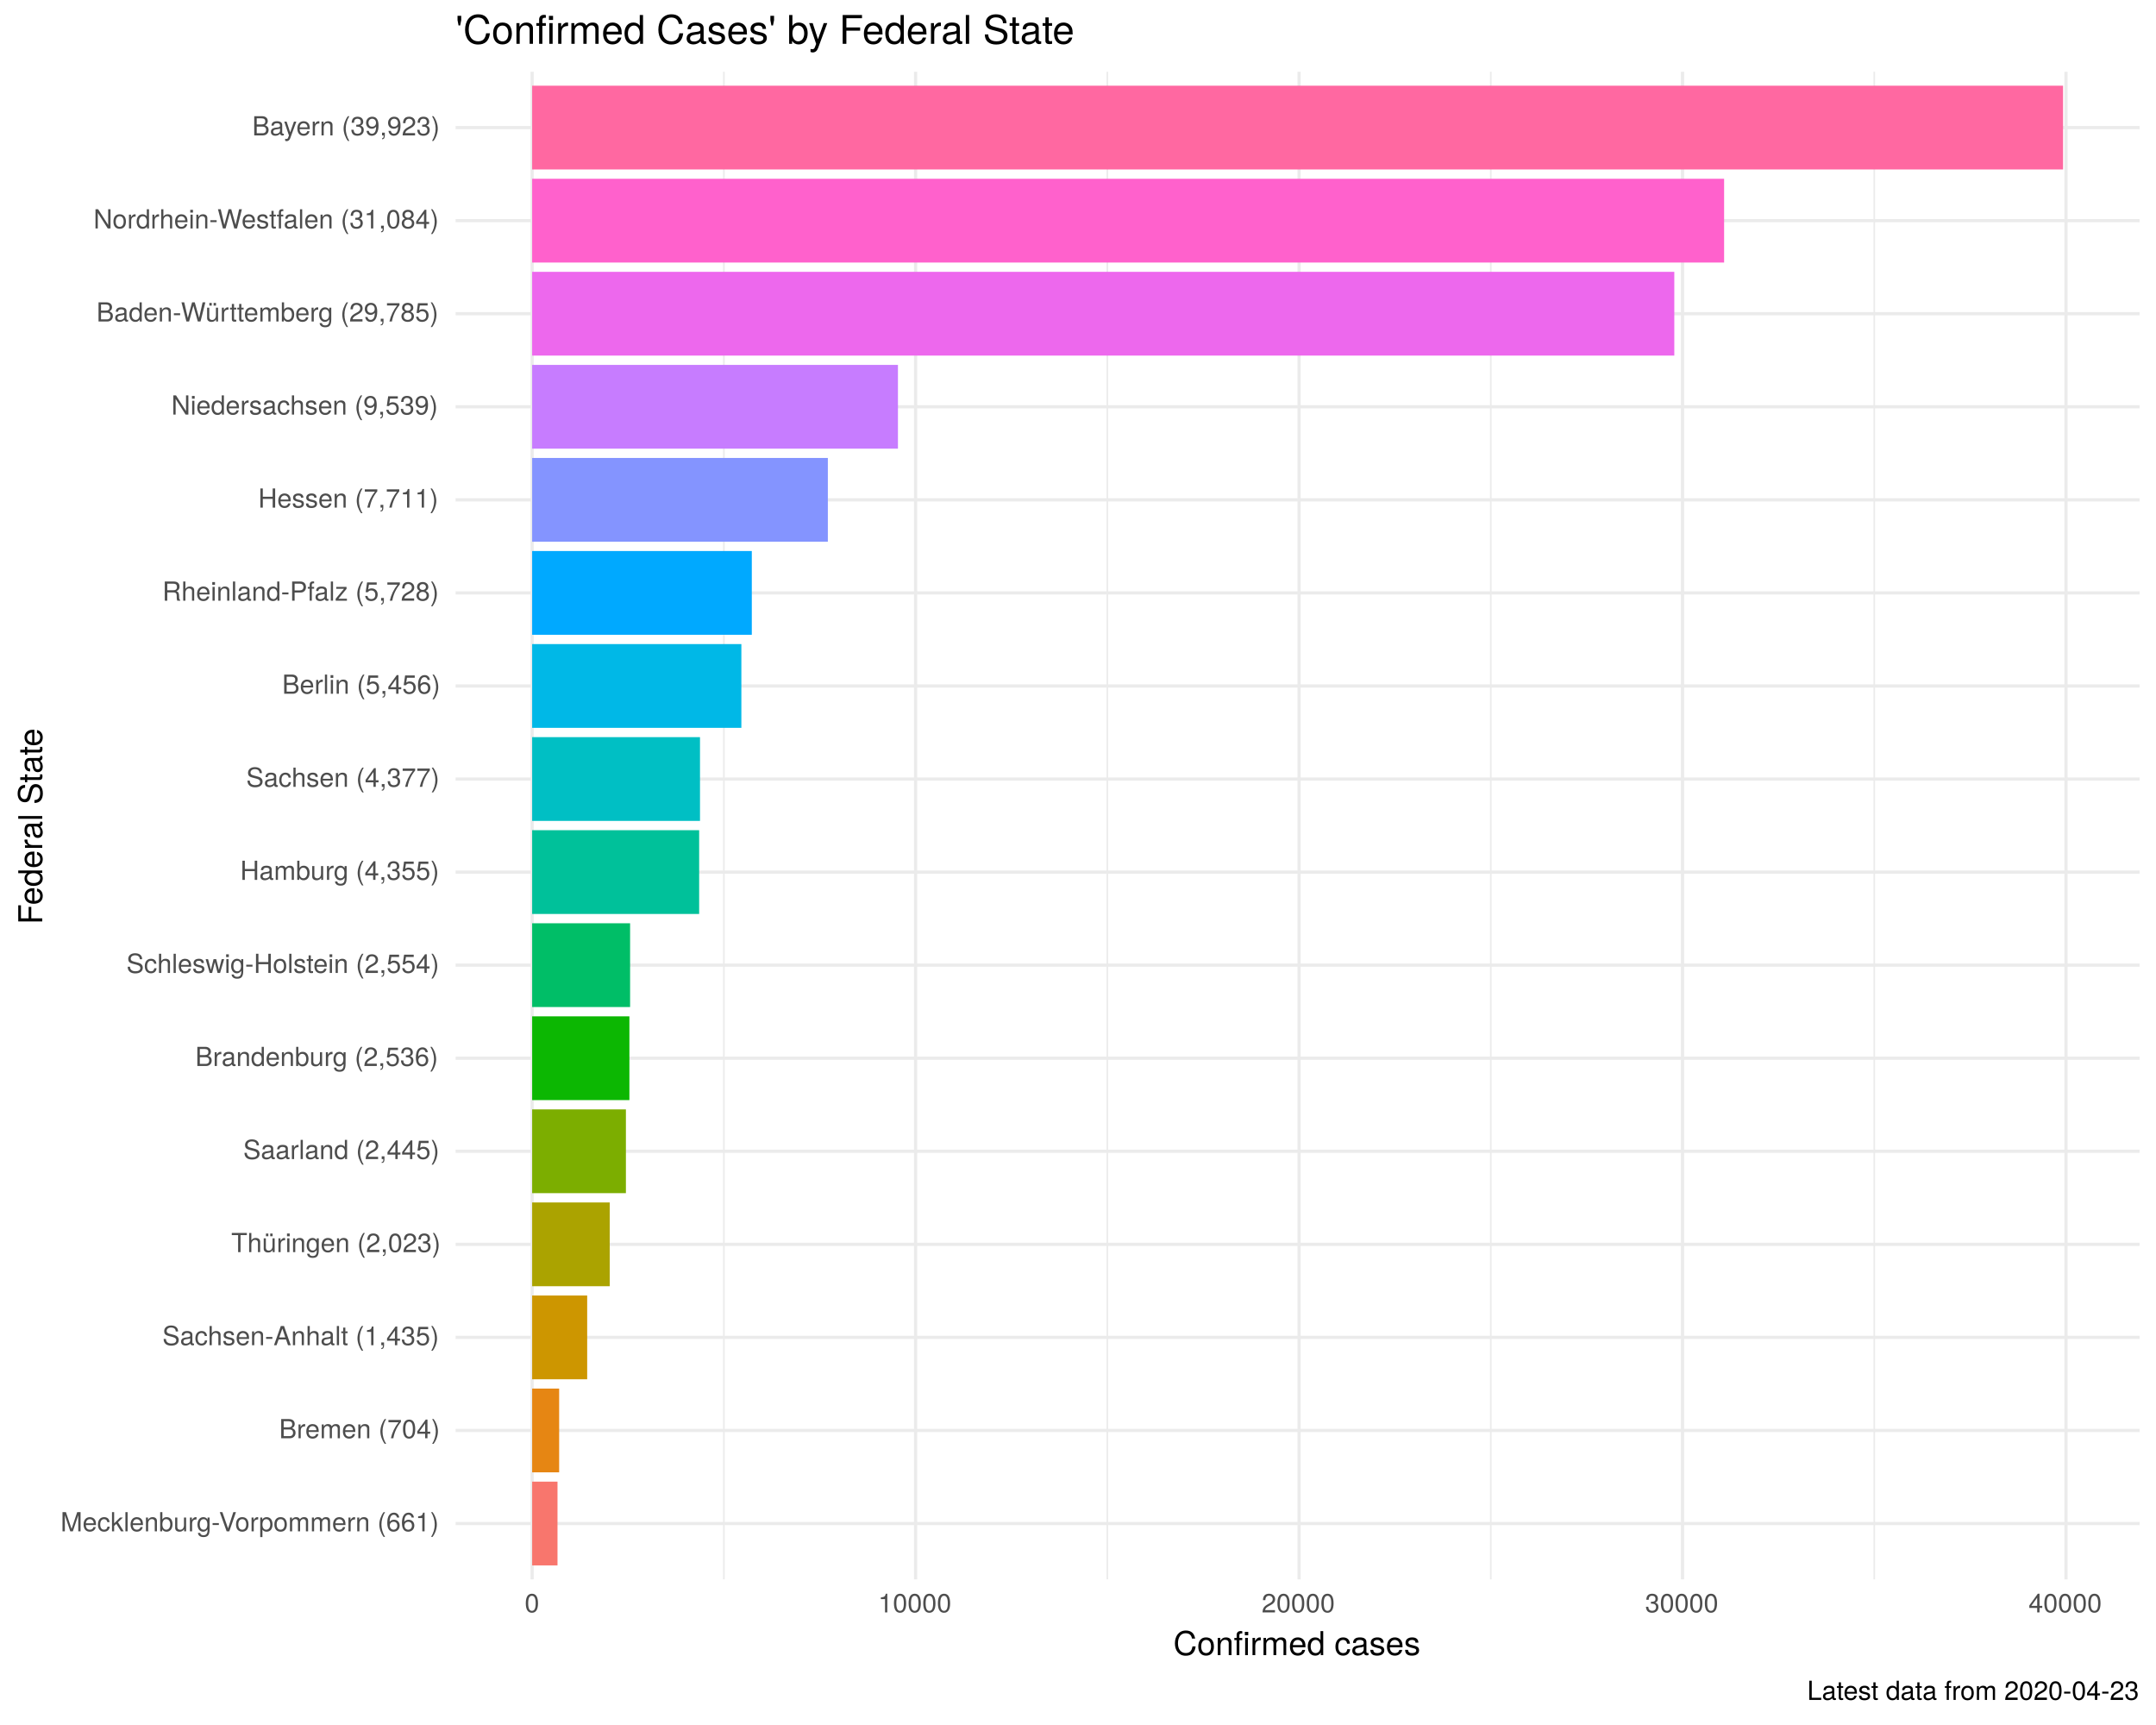<?xml version="1.0" encoding="UTF-8"?>
<svg xmlns="http://www.w3.org/2000/svg" xmlns:xlink="http://www.w3.org/1999/xlink" width="720pt" height="576pt" viewBox="0 0 720 576" version="1.1">
<defs>
<g>
<symbol overflow="visible" id="glyph0-0">
<path style="stroke:none;" d=""/>
</symbol>
<symbol overflow="visible" id="glyph0-1">
<path style="stroke:none;" d="M 6.688 0 L 6.688 -6.406 L 5.562 -6.406 L 3.688 -0.828 L 1.797 -6.406 L 0.656 -6.406 L 0.656 0 L 1.438 0 L 1.438 -5.375 L 3.25 0 L 4.109 0 L 5.922 -5.375 L 5.922 0 Z M 6.688 0 "/>
</symbol>
<symbol overflow="visible" id="glyph0-2">
<path style="stroke:none;" d="M 4.516 -2.094 C 4.516 -2.766 4.453 -3.188 4.328 -3.531 C 4.031 -4.281 3.328 -4.734 2.469 -4.734 C 1.172 -4.734 0.359 -3.797 0.359 -2.281 C 0.359 -0.766 1.156 0.125 2.453 0.125 C 3.5 0.125 4.234 -0.469 4.422 -1.406 L 3.672 -1.406 C 3.469 -0.797 3.062 -0.547 2.469 -0.547 C 1.703 -0.547 1.141 -1.031 1.125 -2.094 Z M 3.734 -2.75 C 3.734 -2.75 3.734 -2.703 3.719 -2.688 L 1.141 -2.688 C 1.203 -3.516 1.719 -4.062 2.453 -4.062 C 3.172 -4.062 3.734 -3.469 3.734 -2.75 Z M 3.734 -2.75 "/>
</symbol>
<symbol overflow="visible" id="glyph0-3">
<path style="stroke:none;" d="M 4.203 -1.578 L 3.453 -1.578 C 3.328 -0.844 2.953 -0.547 2.328 -0.547 C 1.516 -0.547 1.031 -1.172 1.031 -2.266 C 1.031 -3.406 1.516 -4.062 2.312 -4.062 C 2.922 -4.062 3.312 -3.703 3.406 -3.062 L 4.141 -3.062 C 4.062 -4.188 3.359 -4.734 2.328 -4.734 C 1.078 -4.734 0.266 -3.797 0.266 -2.266 C 0.266 -0.781 1.062 0.125 2.312 0.125 C 3.406 0.125 4.109 -0.531 4.203 -1.578 Z M 4.203 -1.578 "/>
</symbol>
<symbol overflow="visible" id="glyph0-4">
<path style="stroke:none;" d="M 4.422 0 L 2.531 -3.016 L 4.141 -4.609 L 3.188 -4.609 L 1.234 -2.656 L 1.234 -6.406 L 0.516 -6.406 L 0.516 0 L 1.234 0 L 1.234 -1.797 L 1.953 -2.5 L 3.516 0 Z M 4.422 0 "/>
</symbol>
<symbol overflow="visible" id="glyph0-5">
<path style="stroke:none;" d="M 1.328 0 L 1.328 -6.406 L 0.594 -6.406 L 0.594 0 Z M 1.328 0 "/>
</symbol>
<symbol overflow="visible" id="glyph0-6">
<path style="stroke:none;" d="M 4.281 0 L 4.281 -3.484 C 4.281 -4.25 3.719 -4.734 2.828 -4.734 C 2.141 -4.734 1.703 -4.484 1.297 -3.828 L 1.297 -4.609 L 0.609 -4.609 L 0.609 0 L 1.344 0 L 1.344 -2.547 C 1.344 -3.484 1.859 -4.094 2.609 -4.094 C 3.188 -4.094 3.547 -3.75 3.547 -3.188 L 3.547 0 Z M 4.281 0 "/>
</symbol>
<symbol overflow="visible" id="glyph0-7">
<path style="stroke:none;" d="M 4.594 -2.359 C 4.594 -3.859 3.844 -4.734 2.625 -4.734 C 2 -4.734 1.547 -4.5 1.203 -3.984 L 1.203 -6.406 L 0.469 -6.406 L 0.469 0 L 1.141 0 L 1.141 -0.656 C 1.484 -0.125 1.953 0.125 2.594 0.125 C 3.812 0.125 4.594 -0.859 4.594 -2.359 Z M 3.828 -2.312 C 3.828 -1.266 3.297 -0.547 2.484 -0.547 C 1.719 -0.547 1.203 -1.266 1.203 -2.312 C 1.203 -3.391 1.719 -4.094 2.484 -4.062 C 3.312 -4.062 3.828 -3.344 3.828 -2.312 Z M 3.828 -2.312 "/>
</symbol>
<symbol overflow="visible" id="glyph0-8">
<path style="stroke:none;" d="M 4.234 0 L 4.234 -4.609 L 3.516 -4.609 L 3.516 -2.062 C 3.516 -1.125 3.016 -0.516 2.25 -0.516 C 1.672 -0.516 1.297 -0.859 1.297 -1.422 L 1.297 -4.609 L 0.578 -4.609 L 0.578 -1.125 C 0.578 -0.359 1.141 0.125 2.047 0.125 C 2.719 0.125 3.156 -0.109 3.578 -0.719 L 3.578 0 Z M 4.234 0 "/>
</symbol>
<symbol overflow="visible" id="glyph0-9">
<path style="stroke:none;" d="M 2.828 -3.969 L 2.828 -4.719 C 2.703 -4.734 2.641 -4.734 2.547 -4.734 C 2.062 -4.734 1.703 -4.453 1.281 -3.781 L 1.281 -4.609 L 0.609 -4.609 L 0.609 0 L 1.344 0 L 1.344 -2.391 C 1.344 -3.438 1.688 -3.953 2.828 -3.969 Z M 2.828 -3.969 "/>
</symbol>
<symbol overflow="visible" id="glyph0-10">
<path style="stroke:none;" d="M 4.297 -0.75 L 4.297 -4.609 L 3.625 -4.609 L 3.625 -3.938 C 3.25 -4.484 2.812 -4.734 2.219 -4.734 C 1.047 -4.734 0.25 -3.75 0.25 -2.266 C 0.25 -0.812 1.078 0.125 2.156 0.125 C 2.734 0.125 3.141 -0.109 3.625 -0.688 L 3.625 -0.391 C 3.625 0.828 3.125 1.297 2.266 1.297 C 1.688 1.297 1.234 1.094 1.156 0.531 L 0.406 0.531 C 0.484 1.406 1.156 1.922 2.25 1.922 C 3.688 1.922 4.297 1.281 4.297 -0.75 Z M 3.547 -2.281 C 3.547 -1.172 3.078 -0.547 2.312 -0.547 C 1.5 -0.547 1.016 -1.188 1.016 -2.312 C 1.016 -3.406 1.516 -4.062 2.297 -4.062 C 3.094 -4.062 3.547 -3.391 3.547 -2.281 Z M 3.547 -2.281 "/>
</symbol>
<symbol overflow="visible" id="glyph0-11">
<path style="stroke:none;" d="M 2.5 -2.109 L 2.5 -2.75 L 0.406 -2.75 L 0.406 -2.109 Z M 2.5 -2.109 "/>
</symbol>
<symbol overflow="visible" id="glyph0-12">
<path style="stroke:none;" d="M 5.672 -6.406 L 4.797 -6.406 L 3.031 -0.984 L 1.141 -6.406 L 0.266 -6.406 L 2.562 0 L 3.453 0 Z M 5.672 -6.406 "/>
</symbol>
<symbol overflow="visible" id="glyph0-13">
<path style="stroke:none;" d="M 4.484 -2.266 C 4.484 -3.859 3.719 -4.734 2.391 -4.734 C 1.094 -4.734 0.312 -3.859 0.312 -2.312 C 0.312 -0.75 1.094 0.125 2.406 0.125 C 3.688 0.125 4.484 -0.75 4.484 -2.266 Z M 3.719 -2.281 C 3.719 -1.203 3.203 -0.547 2.406 -0.547 C 1.578 -0.547 1.078 -1.188 1.078 -2.312 C 1.078 -3.406 1.578 -4.062 2.406 -4.062 C 3.234 -4.062 3.719 -3.422 3.719 -2.281 Z M 3.719 -2.281 "/>
</symbol>
<symbol overflow="visible" id="glyph0-14">
<path style="stroke:none;" d="M 4.594 -2.266 C 4.594 -3.812 3.844 -4.734 2.625 -4.734 C 2 -4.734 1.5 -4.453 1.156 -3.922 L 1.156 -4.609 L 0.484 -4.609 L 0.484 1.922 L 1.219 1.922 L 1.219 -0.547 C 1.594 -0.078 2.031 0.125 2.625 0.125 C 3.812 0.125 4.594 -0.797 4.594 -2.266 Z M 3.828 -2.281 C 3.828 -1.234 3.297 -0.547 2.5 -0.547 C 1.719 -0.547 1.219 -1.188 1.219 -2.266 C 1.219 -3.359 1.719 -4.062 2.5 -4.062 C 3.312 -4.062 3.828 -3.375 3.828 -2.281 Z M 3.828 -2.281 "/>
</symbol>
<symbol overflow="visible" id="glyph0-15">
<path style="stroke:none;" d="M 6.688 0 L 6.688 -3.453 C 6.688 -4.281 6.234 -4.734 5.359 -4.734 C 4.75 -4.734 4.375 -4.562 3.953 -4.031 C 3.672 -4.531 3.312 -4.734 2.703 -4.734 C 2.094 -4.734 1.688 -4.516 1.297 -3.953 L 1.297 -4.609 L 0.625 -4.609 L 0.625 0 L 1.359 0 L 1.359 -2.891 C 1.359 -3.562 1.844 -4.094 2.438 -4.094 C 2.984 -4.094 3.297 -3.766 3.297 -3.172 L 3.297 0 L 4.016 0 L 4.016 -2.891 C 4.016 -3.562 4.516 -4.094 5.109 -4.094 C 5.641 -4.094 5.953 -3.75 5.953 -3.172 L 5.953 0 Z M 6.688 0 "/>
</symbol>
<symbol overflow="visible" id="glyph0-16">
<path style="stroke:none;" d=""/>
</symbol>
<symbol overflow="visible" id="glyph0-17">
<path style="stroke:none;" d="M 2.562 1.859 C 1.781 0.609 1.359 -0.875 1.359 -2.281 C 1.359 -3.672 1.781 -5.156 2.562 -6.406 L 2.078 -6.406 C 1.203 -5.266 0.641 -3.656 0.641 -2.281 C 0.641 -0.891 1.203 0.719 2.078 1.859 Z M 2.562 1.859 "/>
</symbol>
<symbol overflow="visible" id="glyph0-18">
<path style="stroke:none;" d="M 4.516 -1.938 C 4.516 -3.094 3.719 -3.875 2.609 -3.875 C 1.984 -3.875 1.5 -3.641 1.172 -3.188 C 1.172 -4.703 1.672 -5.547 2.562 -5.547 C 3.109 -5.547 3.484 -5.203 3.609 -4.609 L 4.375 -4.609 C 4.234 -5.625 3.562 -6.234 2.609 -6.234 C 1.156 -6.234 0.375 -5.016 0.375 -2.844 C 0.375 -0.891 1.047 0.125 2.469 0.125 C 3.656 0.125 4.516 -0.719 4.516 -1.938 Z M 3.719 -1.875 C 3.719 -1.094 3.188 -0.547 2.484 -0.547 C 1.766 -0.547 1.219 -1.125 1.219 -1.922 C 1.219 -2.688 1.734 -3.188 2.5 -3.188 C 3.25 -3.188 3.719 -2.703 3.719 -1.875 Z M 3.719 -1.875 "/>
</symbol>
<symbol overflow="visible" id="glyph0-19">
<path style="stroke:none;" d="M 3.047 0 L 3.047 -6.234 L 2.547 -6.234 C 2.266 -5.281 2.094 -5.141 0.891 -5 L 0.891 -4.438 L 2.281 -4.438 L 2.281 0 Z M 3.047 0 "/>
</symbol>
<symbol overflow="visible" id="glyph0-20">
<path style="stroke:none;" d="M 2.25 -2.266 C 2.25 -3.656 1.703 -5.266 0.812 -6.406 L 0.328 -6.406 C 1.109 -5.156 1.547 -3.672 1.547 -2.266 C 1.547 -0.875 1.109 0.609 0.328 1.859 L 0.812 1.859 C 1.703 0.719 2.25 -0.891 2.25 -2.266 Z M 2.25 -2.266 "/>
</symbol>
<symbol overflow="visible" id="glyph0-21">
<path style="stroke:none;" d="M 5.484 -1.828 C 5.484 -2.609 5.125 -3.062 4.312 -3.391 C 4.891 -3.656 5.203 -4.141 5.203 -4.781 C 5.203 -5.719 4.516 -6.406 3.297 -6.406 L 0.688 -6.406 L 0.688 0 L 3.594 0 C 4.734 0 5.484 -0.781 5.484 -1.828 Z M 4.375 -4.672 C 4.375 -4.016 4 -3.656 3.094 -3.656 L 1.516 -3.656 L 1.516 -5.688 L 3.094 -5.688 C 4 -5.688 4.375 -5.328 4.375 -4.672 Z M 4.656 -1.828 C 4.656 -1.203 4.281 -0.719 3.516 -0.719 L 1.516 -0.719 L 1.516 -2.922 L 3.516 -2.922 C 4.281 -2.922 4.656 -2.453 4.656 -1.828 Z M 4.656 -1.828 "/>
</symbol>
<symbol overflow="visible" id="glyph0-22">
<path style="stroke:none;" d="M 4.578 -5.453 L 4.578 -6.109 L 0.406 -6.109 L 0.406 -5.344 L 3.781 -5.344 C 2.531 -3.781 1.656 -1.953 1.219 0 L 2.047 0 C 2.391 -2.016 3.266 -3.891 4.578 -5.453 Z M 4.578 -5.453 "/>
</symbol>
<symbol overflow="visible" id="glyph0-23">
<path style="stroke:none;" d="M 4.453 -3 C 4.453 -5.156 3.781 -6.234 2.422 -6.234 C 1.078 -6.234 0.375 -5.141 0.375 -3.047 C 0.375 -0.953 1.078 0.125 2.422 0.125 C 3.734 0.125 4.453 -0.953 4.453 -3 Z M 3.672 -3.062 C 3.672 -1.297 3.266 -0.516 2.406 -0.516 C 1.578 -0.516 1.172 -1.344 1.172 -3.047 C 1.172 -4.75 1.578 -5.547 2.422 -5.547 C 3.25 -5.547 3.672 -4.734 3.672 -3.062 Z M 3.672 -3.062 "/>
</symbol>
<symbol overflow="visible" id="glyph0-24">
<path style="stroke:none;" d="M 4.578 -1.5 L 4.578 -2.188 L 3.656 -2.188 L 3.656 -6.234 L 3.078 -6.234 L 0.25 -2.312 L 0.25 -1.5 L 2.875 -1.5 L 2.875 0 L 3.656 0 L 3.656 -1.5 Z M 2.875 -2.188 L 0.922 -2.188 L 2.875 -4.922 Z M 2.875 -2.188 "/>
</symbol>
<symbol overflow="visible" id="glyph0-25">
<path style="stroke:none;" d="M 5.469 -1.766 C 5.469 -2.547 4.969 -3.125 4.094 -3.375 L 2.484 -3.797 C 1.719 -4 1.438 -4.25 1.438 -4.75 C 1.438 -5.406 2 -5.891 2.875 -5.891 C 3.891 -5.891 4.469 -5.422 4.469 -4.578 L 5.25 -4.578 C 5.25 -5.844 4.375 -6.578 2.891 -6.578 C 1.484 -6.578 0.609 -5.797 0.609 -4.641 C 0.609 -3.859 1.031 -3.359 1.875 -3.141 L 3.469 -2.719 C 4.281 -2.5 4.641 -2.188 4.641 -1.688 C 4.641 -0.969 4.109 -0.562 3.016 -0.562 C 1.797 -0.562 1.203 -1.172 1.203 -2.078 L 0.422 -2.078 C 0.422 -0.578 1.438 0.156 2.953 0.156 C 4.578 0.156 5.469 -0.609 5.469 -1.766 Z M 5.469 -1.766 "/>
</symbol>
<symbol overflow="visible" id="glyph0-26">
<path style="stroke:none;" d="M 4.703 -0.016 L 4.703 -0.578 C 4.625 -0.547 4.594 -0.547 4.547 -0.547 C 4.297 -0.547 4.156 -0.688 4.156 -0.922 L 4.156 -3.484 C 4.156 -4.297 3.547 -4.734 2.422 -4.734 C 1.297 -4.734 0.609 -4.312 0.578 -3.25 L 1.312 -3.25 C 1.375 -3.812 1.703 -4.062 2.391 -4.062 C 3.047 -4.062 3.422 -3.812 3.422 -3.375 L 3.422 -3.188 C 3.422 -2.875 3.234 -2.75 2.656 -2.672 C 1.625 -2.547 1.453 -2.5 1.172 -2.391 C 0.641 -2.172 0.375 -1.766 0.375 -1.203 C 0.375 -0.359 0.953 0.125 1.875 0.125 C 2.469 0.125 3.047 -0.109 3.453 -0.547 C 3.531 -0.188 3.844 0.062 4.203 0.062 C 4.359 0.062 4.469 0.047 4.703 -0.016 Z M 3.422 -1.594 C 3.422 -0.938 2.75 -0.516 2.047 -0.516 C 1.469 -0.516 1.141 -0.719 1.141 -1.219 C 1.141 -1.703 1.453 -1.906 2.25 -2.016 C 3.016 -2.125 3.172 -2.156 3.422 -2.281 Z M 3.422 -1.594 "/>
</symbol>
<symbol overflow="visible" id="glyph0-27">
<path style="stroke:none;" d="M 4.281 0 L 4.281 -3.484 C 4.281 -4.25 3.719 -4.734 2.828 -4.734 C 2.172 -4.734 1.781 -4.547 1.344 -3.969 L 1.344 -6.406 L 0.609 -6.406 L 0.609 0 L 1.344 0 L 1.344 -2.547 C 1.344 -3.484 1.844 -4.094 2.594 -4.094 C 3.109 -4.094 3.547 -3.797 3.547 -3.188 L 3.547 0 Z M 4.281 0 "/>
</symbol>
<symbol overflow="visible" id="glyph0-28">
<path style="stroke:none;" d="M 4.031 -1.297 C 4.031 -1.984 3.656 -2.328 2.734 -2.547 L 2.031 -2.703 C 1.438 -2.844 1.172 -3.047 1.172 -3.375 C 1.172 -3.797 1.562 -4.062 2.156 -4.062 C 2.75 -4.062 3.062 -3.812 3.078 -3.328 L 3.859 -3.328 C 3.844 -4.234 3.25 -4.734 2.188 -4.734 C 1.109 -4.734 0.406 -4.188 0.406 -3.328 C 0.406 -2.609 0.781 -2.266 1.875 -2 L 2.562 -1.844 C 3.062 -1.719 3.266 -1.562 3.266 -1.234 C 3.266 -0.797 2.844 -0.547 2.203 -0.547 C 1.547 -0.547 1.172 -0.703 1.078 -1.406 L 0.297 -1.406 C 0.328 -0.344 0.938 0.125 2.141 0.125 C 3.297 0.125 4.031 -0.406 4.031 -1.297 Z M 4.031 -1.297 "/>
</symbol>
<symbol overflow="visible" id="glyph0-29">
<path style="stroke:none;" d="M 5.75 0 L 3.5 -6.406 L 2.438 -6.406 L 0.156 0 L 1.016 0 L 1.703 -1.922 L 4.172 -1.922 L 4.828 0 Z M 3.938 -2.609 L 1.906 -2.609 L 2.953 -5.531 Z M 3.938 -2.609 "/>
</symbol>
<symbol overflow="visible" id="glyph0-30">
<path style="stroke:none;" d="M 2.234 0 L 2.234 -0.609 C 2.141 -0.594 2.016 -0.578 1.875 -0.578 C 1.562 -0.578 1.484 -0.672 1.484 -1 L 1.484 -4.016 L 2.234 -4.016 L 2.234 -4.609 L 1.484 -4.609 L 1.484 -5.875 L 0.75 -5.875 L 0.75 -4.609 L 0.125 -4.609 L 0.125 -4.016 L 0.75 -4.016 L 0.75 -0.672 C 0.75 -0.203 1.062 0.062 1.641 0.062 C 1.812 0.062 1.984 0.047 2.234 0 Z M 2.234 0 "/>
</symbol>
<symbol overflow="visible" id="glyph0-31">
<path style="stroke:none;" d="M 1.688 0.141 L 1.688 -0.922 L 0.766 -0.922 L 0.766 0 L 1.297 0 L 1.297 0.156 C 1.297 0.766 1.172 0.938 0.766 0.953 L 0.766 1.297 C 1.375 1.297 1.688 0.891 1.688 0.141 Z M 1.688 0.141 "/>
</symbol>
<symbol overflow="visible" id="glyph0-32">
<path style="stroke:none;" d="M 4.453 -1.812 C 4.453 -2.562 4.141 -3.016 3.391 -3.266 C 3.969 -3.5 4.266 -3.891 4.266 -4.516 C 4.266 -5.594 3.547 -6.234 2.359 -6.234 C 1.109 -6.234 0.438 -5.547 0.406 -4.219 L 1.188 -4.219 C 1.203 -5.141 1.578 -5.562 2.375 -5.562 C 3.062 -5.562 3.469 -5.156 3.469 -4.5 C 3.469 -3.828 3.188 -3.547 1.938 -3.547 L 1.938 -2.906 L 2.359 -2.906 C 3.219 -2.906 3.656 -2.5 3.656 -1.797 C 3.656 -1.016 3.172 -0.547 2.359 -0.547 C 1.516 -0.547 1.109 -0.969 1.062 -1.875 L 0.281 -1.875 C 0.375 -0.5 1.062 0.125 2.344 0.125 C 3.625 0.125 4.453 -0.641 4.453 -1.812 Z M 4.453 -1.812 "/>
</symbol>
<symbol overflow="visible" id="glyph0-33">
<path style="stroke:none;" d="M 4.516 -2.062 C 4.516 -3.297 3.688 -4.109 2.5 -4.109 C 2.062 -4.109 1.703 -4 1.344 -3.734 L 1.594 -5.344 L 4.188 -5.344 L 4.188 -6.109 L 0.969 -6.109 L 0.5 -2.844 L 1.219 -2.844 C 1.578 -3.266 1.875 -3.422 2.359 -3.422 C 3.188 -3.422 3.719 -2.891 3.719 -1.969 C 3.719 -1.062 3.203 -0.547 2.359 -0.547 C 1.688 -0.547 1.266 -0.891 1.078 -1.594 L 0.312 -1.594 C 0.562 -0.359 1.266 0.125 2.375 0.125 C 3.641 0.125 4.516 -0.75 4.516 -2.062 Z M 4.516 -2.062 "/>
</symbol>
<symbol overflow="visible" id="glyph0-34">
<path style="stroke:none;" d="M 5.219 -5.688 L 5.219 -6.406 L 0.188 -6.406 L 0.188 -5.688 L 2.297 -5.688 L 2.297 0 L 3.109 0 L 3.109 -5.688 Z M 5.219 -5.688 "/>
</symbol>
<symbol overflow="visible" id="glyph0-35">
<path style="stroke:none;" d="M 4.234 0 L 4.234 -4.609 L 3.516 -4.609 L 3.516 -2.062 C 3.516 -1.125 3.016 -0.516 2.25 -0.516 C 1.672 -0.516 1.297 -0.859 1.297 -1.422 L 1.297 -4.609 L 0.578 -4.609 L 0.578 -1.125 C 0.578 -0.359 1.141 0.125 2.047 0.125 C 2.719 0.125 3.156 -0.109 3.578 -0.719 L 3.578 0 Z M 2.125 -5.312 L 2.125 -6.203 L 1.328 -6.203 L 1.328 -5.312 Z M 3.547 -5.312 L 3.547 -6.203 L 2.75 -6.203 L 2.75 -5.312 Z M 3.547 -5.312 "/>
</symbol>
<symbol overflow="visible" id="glyph0-36">
<path style="stroke:none;" d="M 1.344 0 L 1.344 -4.609 L 0.609 -4.609 L 0.609 0 Z M 1.438 -5.297 L 1.438 -6.219 L 0.531 -6.219 L 0.531 -5.297 Z M 1.438 -5.297 "/>
</symbol>
<symbol overflow="visible" id="glyph0-37">
<path style="stroke:none;" d="M 4.5 -4.406 C 4.5 -5.469 3.672 -6.234 2.5 -6.234 C 1.219 -6.234 0.484 -5.594 0.438 -4.078 L 1.219 -4.078 C 1.281 -5.125 1.703 -5.562 2.469 -5.562 C 3.172 -5.562 3.703 -5.062 3.703 -4.391 C 3.703 -3.891 3.406 -3.469 2.859 -3.156 L 2.047 -2.703 C 0.75 -1.969 0.375 -1.375 0.297 0 L 4.453 0 L 4.453 -0.766 L 1.172 -0.766 C 1.25 -1.281 1.531 -1.594 2.297 -2.047 L 3.172 -2.531 C 4.047 -2.984 4.5 -3.641 4.5 -4.406 Z M 4.5 -4.406 "/>
</symbol>
<symbol overflow="visible" id="glyph0-38">
<path style="stroke:none;" d="M 4.359 0 L 4.359 -6.406 L 3.625 -6.406 L 3.625 -4.031 C 3.312 -4.5 2.828 -4.734 2.203 -4.734 C 1.016 -4.734 0.234 -3.812 0.234 -2.344 C 0.234 -0.797 1 0.125 2.234 0.125 C 2.875 0.125 3.312 -0.109 3.703 -0.672 L 3.703 0 Z M 3.625 -2.281 C 3.625 -1.219 3.109 -0.547 2.344 -0.547 C 1.531 -0.547 1 -1.234 1 -2.312 C 1 -3.375 1.531 -4.062 2.328 -4.062 C 3.125 -4.062 3.625 -3.359 3.625 -2.281 Z M 3.625 -2.281 "/>
</symbol>
<symbol overflow="visible" id="glyph0-39">
<path style="stroke:none;" d="M 6.234 -4.609 L 5.406 -4.609 L 4.484 -1.016 L 3.578 -4.609 L 2.688 -4.609 L 1.797 -1.016 L 0.859 -4.609 L 0.047 -4.609 L 1.391 0 L 2.219 0 L 3.109 -3.609 L 4.031 0 L 4.875 0 Z M 6.234 -4.609 "/>
</symbol>
<symbol overflow="visible" id="glyph0-40">
<path style="stroke:none;" d="M 5.672 0 L 5.672 -6.406 L 4.844 -6.406 L 4.844 -3.641 L 1.547 -3.641 L 1.547 -6.406 L 0.734 -6.406 L 0.734 0 L 1.547 0 L 1.547 -2.922 L 4.844 -2.922 L 4.844 0 Z M 5.672 0 "/>
</symbol>
<symbol overflow="visible" id="glyph0-41">
<path style="stroke:none;" d="M 5.969 0 L 5.969 -0.203 C 5.672 -0.406 5.594 -0.641 5.594 -1.5 C 5.562 -2.547 5.406 -2.875 4.719 -3.172 C 5.438 -3.516 5.734 -3.969 5.734 -4.703 C 5.734 -5.812 5.031 -6.406 3.781 -6.406 L 0.812 -6.406 L 0.812 0 L 1.641 0 L 1.641 -2.766 L 3.75 -2.766 C 4.469 -2.766 4.812 -2.406 4.797 -1.625 L 4.797 -1.047 C 4.781 -0.656 4.859 -0.266 4.984 0 Z M 4.875 -4.578 C 4.875 -3.828 4.484 -3.484 3.609 -3.484 L 1.641 -3.484 L 1.641 -5.688 L 3.609 -5.688 C 4.531 -5.688 4.875 -5.297 4.875 -4.578 Z M 4.875 -4.578 "/>
</symbol>
<symbol overflow="visible" id="glyph0-42">
<path style="stroke:none;" d="M 5.422 -4.531 C 5.422 -5.734 4.719 -6.406 3.453 -6.406 L 0.797 -6.406 L 0.797 0 L 1.625 0 L 1.625 -2.719 L 3.641 -2.719 C 4.688 -2.719 5.422 -3.469 5.422 -4.531 Z M 4.578 -4.562 C 4.578 -3.859 4.109 -3.438 3.328 -3.438 L 1.625 -3.438 L 1.625 -5.688 L 3.328 -5.688 C 4.109 -5.688 4.578 -5.266 4.578 -4.562 Z M 4.578 -4.562 "/>
</symbol>
<symbol overflow="visible" id="glyph0-43">
<path style="stroke:none;" d="M 2.266 -4.016 L 2.266 -4.609 L 1.5 -4.609 L 1.5 -5.328 C 1.5 -5.641 1.688 -5.797 2.016 -5.797 C 2.078 -5.797 2.109 -5.797 2.266 -5.781 L 2.266 -6.391 C 2.109 -6.438 2 -6.438 1.859 -6.438 C 1.172 -6.438 0.781 -6.047 0.781 -5.391 L 0.781 -4.609 L 0.156 -4.609 L 0.156 -4.016 L 0.781 -4.016 L 0.781 0 L 1.5 0 L 1.5 -4.016 Z M 2.266 -4.016 "/>
</symbol>
<symbol overflow="visible" id="glyph0-44">
<path style="stroke:none;" d="M 4.016 0 L 4.016 -0.641 L 1.156 -0.641 L 3.891 -3.953 L 3.891 -4.609 L 0.453 -4.609 L 0.453 -3.969 L 3.031 -3.969 L 0.266 -0.656 L 0.266 0 Z M 4.016 0 "/>
</symbol>
<symbol overflow="visible" id="glyph0-45">
<path style="stroke:none;" d="M 4.516 -1.766 C 4.516 -2.453 4.156 -2.938 3.438 -3.281 C 4.078 -3.672 4.297 -3.984 4.297 -4.578 C 4.297 -5.547 3.531 -6.234 2.422 -6.234 C 1.312 -6.234 0.547 -5.547 0.547 -4.578 C 0.547 -4 0.75 -3.672 1.391 -3.281 C 0.672 -2.938 0.328 -2.453 0.328 -1.766 C 0.328 -0.625 1.188 0.125 2.422 0.125 C 3.656 0.125 4.516 -0.625 4.516 -1.766 Z M 3.5 -4.562 C 3.5 -3.969 3.062 -3.594 2.422 -3.594 C 1.766 -3.594 1.344 -3.969 1.344 -4.562 C 1.344 -5.156 1.766 -5.547 2.422 -5.547 C 3.078 -5.547 3.5 -5.156 3.5 -4.562 Z M 3.719 -1.75 C 3.719 -1.016 3.188 -0.547 2.406 -0.547 C 1.641 -0.547 1.125 -1.016 1.125 -1.75 C 1.125 -2.484 1.641 -2.938 2.422 -2.938 C 3.188 -2.938 3.719 -2.484 3.719 -1.75 Z M 3.719 -1.75 "/>
</symbol>
<symbol overflow="visible" id="glyph0-46">
<path style="stroke:none;" d="M 5.688 0 L 5.688 -6.406 L 4.906 -6.406 L 4.906 -1.172 L 1.562 -6.406 L 0.672 -6.406 L 0.672 0 L 1.438 0 L 1.438 -5.203 L 4.766 0 Z M 5.688 0 "/>
</symbol>
<symbol overflow="visible" id="glyph0-47">
<path style="stroke:none;" d="M 4.484 -3.266 C 4.484 -5.219 3.797 -6.234 2.375 -6.234 C 1.188 -6.234 0.328 -5.391 0.328 -4.172 C 0.328 -3.016 1.125 -2.219 2.25 -2.219 C 2.844 -2.219 3.266 -2.438 3.672 -2.922 C 3.672 -1.406 3.172 -0.547 2.281 -0.547 C 1.734 -0.547 1.359 -0.891 1.234 -1.5 L 0.469 -1.5 C 0.609 -0.469 1.281 0.125 2.234 0.125 C 3.688 0.125 4.484 -1.109 4.484 -3.266 Z M 3.641 -4.188 C 3.641 -3.422 3.094 -2.906 2.344 -2.906 C 1.594 -2.906 1.125 -3.391 1.125 -4.234 C 1.125 -5.016 1.656 -5.562 2.359 -5.562 C 3.094 -5.562 3.641 -5 3.641 -4.188 Z M 3.641 -4.188 "/>
</symbol>
<symbol overflow="visible" id="glyph0-48">
<path style="stroke:none;" d="M 8.172 -6.406 L 7.25 -6.406 L 6.078 -1.203 L 4.625 -6.406 L 3.734 -6.406 L 2.312 -1.203 L 1.109 -6.406 L 0.188 -6.406 L 1.844 0 L 2.734 0 L 4.172 -5.266 L 5.641 0 L 6.547 0 Z M 8.172 -6.406 "/>
</symbol>
<symbol overflow="visible" id="glyph0-49">
<path style="stroke:none;" d="M 4.203 -4.609 L 3.406 -4.609 L 2.141 -1.016 L 0.953 -4.609 L 0.172 -4.609 L 1.734 0.016 L 1.453 0.75 C 1.328 1.078 1.172 1.203 0.859 1.203 C 0.75 1.203 0.641 1.172 0.469 1.141 L 0.469 1.797 C 0.625 1.875 0.781 1.922 0.969 1.922 C 1.484 1.922 1.906 1.625 2.156 0.969 Z M 4.203 -4.609 "/>
</symbol>
<symbol overflow="visible" id="glyph0-50">
<path style="stroke:none;" d="M 4.688 0 L 4.688 -0.719 L 1.516 -0.719 L 1.516 -6.406 L 0.703 -6.406 L 0.703 0 Z M 4.688 0 "/>
</symbol>
<symbol overflow="visible" id="glyph1-0">
<path style="stroke:none;" d=""/>
</symbol>
<symbol overflow="visible" id="glyph1-1">
<path style="stroke:none;" d="M 7.453 -2.922 L 6.391 -2.922 C 6.156 -1.406 5.516 -0.703 4.156 -0.703 C 2.562 -0.703 1.547 -1.922 1.547 -3.922 C 1.547 -5.984 2.516 -7.312 4.062 -7.312 C 5.328 -7.312 5.984 -6.75 6.234 -5.531 L 7.281 -5.531 C 6.969 -7.297 5.953 -8.219 4.188 -8.219 C 1.766 -8.219 0.531 -6.266 0.531 -3.922 C 0.531 -1.578 1.797 0.203 4.141 0.203 C 6.109 0.203 7.203 -0.844 7.453 -2.922 Z M 7.453 -2.922 "/>
</symbol>
<symbol overflow="visible" id="glyph1-2">
<path style="stroke:none;" d="M 5.609 -2.844 C 5.609 -4.828 4.656 -5.922 2.984 -5.922 C 1.375 -5.922 0.391 -4.812 0.391 -2.875 C 0.391 -0.953 1.359 0.172 3 0.172 C 4.625 0.172 5.609 -0.953 5.609 -2.844 Z M 4.656 -2.844 C 4.656 -1.5 4.016 -0.688 3 -0.688 C 1.984 -0.688 1.359 -1.484 1.359 -2.875 C 1.359 -4.266 1.984 -5.078 3 -5.078 C 4.031 -5.078 4.656 -4.281 4.656 -2.844 Z M 4.656 -2.844 "/>
</symbol>
<symbol overflow="visible" id="glyph1-3">
<path style="stroke:none;" d="M 5.359 0 L 5.359 -4.359 C 5.359 -5.312 4.641 -5.922 3.531 -5.922 C 2.672 -5.922 2.125 -5.594 1.609 -4.797 L 1.609 -5.766 L 0.766 -5.766 L 0.766 0 L 1.688 0 L 1.688 -3.172 C 1.688 -4.359 2.328 -5.125 3.25 -5.125 C 3.984 -5.125 4.438 -4.688 4.438 -4 L 4.438 0 Z M 5.359 0 "/>
</symbol>
<symbol overflow="visible" id="glyph1-4">
<path style="stroke:none;" d="M 2.844 -5.016 L 2.844 -5.766 L 1.875 -5.766 L 1.875 -6.672 C 1.875 -7.047 2.094 -7.25 2.516 -7.25 C 2.594 -7.25 2.625 -7.25 2.844 -7.234 L 2.844 -8 C 2.625 -8.047 2.516 -8.047 2.328 -8.047 C 1.469 -8.047 0.969 -7.562 0.969 -6.75 L 0.969 -5.766 L 0.203 -5.766 L 0.203 -5.016 L 0.969 -5.016 L 0.969 0 L 1.875 0 L 1.875 -5.016 Z M 4.719 0 L 4.719 -5.766 L 3.812 -5.766 L 3.812 0 Z M 4.844 -6.641 L 4.844 -7.781 L 3.703 -7.781 L 3.703 -6.641 Z M 4.844 -6.641 "/>
</symbol>
<symbol overflow="visible" id="glyph1-5">
<path style="stroke:none;" d="M 3.531 -4.969 L 3.531 -5.891 C 3.375 -5.922 3.297 -5.922 3.172 -5.922 C 2.578 -5.922 2.141 -5.578 1.609 -4.719 L 1.609 -5.766 L 0.766 -5.766 L 0.766 0 L 1.688 0 L 1.688 -2.984 C 1.688 -4.297 2.109 -4.938 3.531 -4.969 Z M 3.531 -4.969 "/>
</symbol>
<symbol overflow="visible" id="glyph1-6">
<path style="stroke:none;" d="M 8.359 0 L 8.359 -4.328 C 8.359 -5.359 7.781 -5.922 6.703 -5.922 C 5.938 -5.922 5.484 -5.703 4.938 -5.047 C 4.594 -5.672 4.141 -5.922 3.391 -5.922 C 2.625 -5.922 2.109 -5.641 1.609 -4.953 L 1.609 -5.766 L 0.781 -5.766 L 0.781 0 L 1.688 0 L 1.688 -3.625 C 1.688 -4.453 2.297 -5.125 3.047 -5.125 C 3.734 -5.125 4.109 -4.703 4.109 -3.969 L 4.109 0 L 5.031 0 L 5.031 -3.625 C 5.031 -4.453 5.641 -5.125 6.391 -5.125 C 7.062 -5.125 7.453 -4.703 7.453 -3.969 L 7.453 0 Z M 8.359 0 "/>
</symbol>
<symbol overflow="visible" id="glyph1-7">
<path style="stroke:none;" d="M 5.641 -2.625 C 5.641 -3.453 5.578 -3.984 5.406 -4.406 C 5.031 -5.359 4.156 -5.922 3.078 -5.922 C 1.469 -5.922 0.438 -4.734 0.438 -2.844 C 0.438 -0.953 1.438 0.172 3.062 0.172 C 4.375 0.172 5.297 -0.578 5.516 -1.75 L 4.594 -1.75 C 4.344 -0.984 3.828 -0.688 3.094 -0.688 C 2.141 -0.688 1.422 -1.297 1.391 -2.625 Z M 4.656 -3.438 C 4.656 -3.438 4.656 -3.391 4.656 -3.359 L 1.422 -3.359 C 1.5 -4.391 2.141 -5.078 3.062 -5.078 C 3.969 -5.078 4.656 -4.328 4.656 -3.438 Z M 4.656 -3.438 "/>
</symbol>
<symbol overflow="visible" id="glyph1-8">
<path style="stroke:none;" d="M 5.438 0 L 5.438 -8.016 L 4.531 -8.016 L 4.531 -5.031 C 4.141 -5.625 3.531 -5.922 2.766 -5.922 C 1.266 -5.922 0.281 -4.781 0.281 -2.938 C 0.281 -0.984 1.25 0.172 2.797 0.172 C 3.594 0.172 4.141 -0.125 4.625 -0.844 L 4.625 0 Z M 4.531 -2.859 C 4.531 -1.531 3.891 -0.688 2.922 -0.688 C 1.906 -0.688 1.25 -1.547 1.25 -2.875 C 1.25 -4.219 1.906 -5.078 2.922 -5.078 C 3.906 -5.078 4.531 -4.188 4.531 -2.859 Z M 4.531 -2.859 "/>
</symbol>
<symbol overflow="visible" id="glyph1-9">
<path style="stroke:none;" d=""/>
</symbol>
<symbol overflow="visible" id="glyph1-10">
<path style="stroke:none;" d="M 5.25 -1.984 L 4.328 -1.984 C 4.172 -1.062 3.703 -0.688 2.922 -0.688 C 1.906 -0.688 1.297 -1.469 1.297 -2.828 C 1.297 -4.266 1.891 -5.078 2.891 -5.078 C 3.656 -5.078 4.141 -4.625 4.25 -3.828 L 5.188 -3.828 C 5.078 -5.234 4.188 -5.922 2.906 -5.922 C 1.359 -5.922 0.344 -4.734 0.344 -2.828 C 0.344 -0.969 1.328 0.172 2.891 0.172 C 4.266 0.172 5.141 -0.656 5.25 -1.984 Z M 5.25 -1.984 "/>
</symbol>
<symbol overflow="visible" id="glyph1-11">
<path style="stroke:none;" d="M 5.891 -0.016 L 5.891 -0.719 C 5.781 -0.688 5.734 -0.688 5.688 -0.688 C 5.375 -0.688 5.188 -0.859 5.188 -1.141 L 5.188 -4.359 C 5.188 -5.375 4.438 -5.922 3.031 -5.922 C 1.625 -5.922 0.766 -5.391 0.719 -4.062 L 1.641 -4.062 C 1.719 -4.766 2.141 -5.078 2.984 -5.078 C 3.812 -5.078 4.281 -4.781 4.281 -4.219 L 4.281 -3.984 C 4.281 -3.594 4.047 -3.438 3.328 -3.344 C 2.031 -3.172 1.828 -3.141 1.469 -2.984 C 0.797 -2.719 0.469 -2.203 0.469 -1.5 C 0.469 -0.453 1.188 0.172 2.359 0.172 C 3.094 0.172 3.812 -0.141 4.312 -0.688 C 4.406 -0.234 4.812 0.078 5.266 0.078 C 5.438 0.078 5.594 0.062 5.891 -0.016 Z M 4.281 -1.984 C 4.281 -1.172 3.438 -0.641 2.547 -0.641 C 1.844 -0.641 1.422 -0.891 1.422 -1.516 C 1.422 -2.125 1.828 -2.391 2.812 -2.531 C 3.766 -2.656 3.969 -2.703 4.281 -2.844 Z M 4.281 -1.984 "/>
</symbol>
<symbol overflow="visible" id="glyph1-12">
<path style="stroke:none;" d="M 5.047 -1.609 C 5.047 -2.469 4.562 -2.906 3.422 -3.172 L 2.547 -3.391 C 1.797 -3.562 1.469 -3.812 1.469 -4.219 C 1.469 -4.734 1.953 -5.078 2.688 -5.078 C 3.438 -5.078 3.828 -4.766 3.844 -4.156 L 4.812 -4.156 C 4.812 -5.297 4.062 -5.922 2.734 -5.922 C 1.391 -5.922 0.516 -5.234 0.516 -4.172 C 0.516 -3.266 0.984 -2.844 2.344 -2.516 L 3.203 -2.297 C 3.844 -2.141 4.094 -1.953 4.094 -1.547 C 4.094 -1 3.547 -0.688 2.75 -0.688 C 1.922 -0.688 1.469 -0.875 1.344 -1.766 L 0.375 -1.766 C 0.422 -0.422 1.172 0.172 2.672 0.172 C 4.125 0.172 5.047 -0.5 5.047 -1.609 Z M 5.047 -1.609 "/>
</symbol>
<symbol overflow="visible" id="glyph2-0">
<path style="stroke:none;" d=""/>
</symbol>
<symbol overflow="visible" id="glyph2-1">
<path style="stroke:none;" d="M -7.109 -6.375 L -8.016 -6.375 L -8.016 -0.984 L 0 -0.984 L 0 -2.016 L -3.656 -2.016 L -3.656 -5.844 L -4.547 -5.844 L -4.547 -2.016 L -7.109 -2.016 Z M -7.109 -6.375 "/>
</symbol>
<symbol overflow="visible" id="glyph2-2">
<path style="stroke:none;" d="M -2.625 -5.641 C -3.453 -5.641 -3.984 -5.578 -4.406 -5.406 C -5.359 -5.031 -5.922 -4.156 -5.922 -3.078 C -5.922 -1.469 -4.734 -0.438 -2.844 -0.438 C -0.953 -0.438 0.172 -1.438 0.172 -3.062 C 0.172 -4.375 -0.578 -5.297 -1.75 -5.516 L -1.75 -4.594 C -0.984 -4.344 -0.688 -3.828 -0.688 -3.094 C -0.688 -2.141 -1.297 -1.422 -2.625 -1.391 Z M -3.438 -4.656 C -3.438 -4.656 -3.391 -4.656 -3.359 -4.656 L -3.359 -1.422 C -4.391 -1.5 -5.078 -2.141 -5.078 -3.062 C -5.078 -3.969 -4.328 -4.656 -3.438 -4.656 Z M -3.438 -4.656 "/>
</symbol>
<symbol overflow="visible" id="glyph2-3">
<path style="stroke:none;" d="M 0 -5.438 L -8.016 -5.438 L -8.016 -4.531 L -5.031 -4.531 C -5.625 -4.141 -5.922 -3.531 -5.922 -2.766 C -5.922 -1.266 -4.781 -0.281 -2.938 -0.281 C -0.984 -0.281 0.172 -1.25 0.172 -2.797 C 0.172 -3.594 -0.125 -4.141 -0.844 -4.625 L 0 -4.625 Z M -2.859 -4.531 C -1.531 -4.531 -0.688 -3.891 -0.688 -2.922 C -0.688 -1.906 -1.547 -1.25 -2.875 -1.25 C -4.219 -1.25 -5.078 -1.906 -5.078 -2.922 C -5.078 -3.906 -4.188 -4.531 -2.859 -4.531 Z M -2.859 -4.531 "/>
</symbol>
<symbol overflow="visible" id="glyph2-4">
<path style="stroke:none;" d="M -4.969 -3.531 L -5.891 -3.531 C -5.922 -3.375 -5.922 -3.297 -5.922 -3.172 C -5.922 -2.578 -5.578 -2.141 -4.719 -1.609 L -5.766 -1.609 L -5.766 -0.766 L 0 -0.766 L 0 -1.688 L -2.984 -1.688 C -4.297 -1.688 -4.938 -2.109 -4.969 -3.531 Z M -4.969 -3.531 "/>
</symbol>
<symbol overflow="visible" id="glyph2-5">
<path style="stroke:none;" d="M -0.016 -5.891 L -0.719 -5.891 C -0.688 -5.781 -0.688 -5.734 -0.688 -5.688 C -0.688 -5.375 -0.859 -5.188 -1.141 -5.188 L -4.359 -5.188 C -5.375 -5.188 -5.922 -4.438 -5.922 -3.031 C -5.922 -1.625 -5.391 -0.766 -4.062 -0.719 L -4.062 -1.641 C -4.766 -1.719 -5.078 -2.141 -5.078 -2.984 C -5.078 -3.812 -4.781 -4.281 -4.219 -4.281 L -3.984 -4.281 C -3.594 -4.281 -3.438 -4.047 -3.344 -3.328 C -3.172 -2.031 -3.141 -1.828 -2.984 -1.469 C -2.719 -0.797 -2.203 -0.469 -1.5 -0.469 C -0.453 -0.469 0.172 -1.188 0.172 -2.359 C 0.172 -3.094 -0.141 -3.812 -0.688 -4.312 C -0.234 -4.406 0.078 -4.812 0.078 -5.266 C 0.078 -5.438 0.062 -5.594 -0.016 -5.891 Z M -1.984 -4.281 C -1.172 -4.281 -0.641 -3.438 -0.641 -2.547 C -0.641 -1.844 -0.891 -1.422 -1.516 -1.422 C -2.125 -1.422 -2.391 -1.828 -2.531 -2.812 C -2.656 -3.766 -2.703 -3.969 -2.844 -4.281 Z M -1.984 -4.281 "/>
</symbol>
<symbol overflow="visible" id="glyph2-6">
<path style="stroke:none;" d="M 0 -1.656 L -8.016 -1.656 L -8.016 -0.75 L 0 -0.75 Z M 0 -1.656 "/>
</symbol>
<symbol overflow="visible" id="glyph2-7">
<path style="stroke:none;" d=""/>
</symbol>
<symbol overflow="visible" id="glyph2-8">
<path style="stroke:none;" d="M -2.203 -6.828 C -3.188 -6.828 -3.922 -6.219 -4.219 -5.125 L -4.75 -3.109 C -5 -2.141 -5.328 -1.797 -5.938 -1.797 C -6.75 -1.797 -7.359 -2.516 -7.359 -3.594 C -7.359 -4.859 -6.781 -5.594 -5.734 -5.594 L -5.734 -6.562 C -7.297 -6.562 -8.219 -5.469 -8.219 -3.625 C -8.219 -1.859 -7.25 -0.766 -5.797 -0.766 C -4.812 -0.766 -4.203 -1.281 -3.922 -2.344 L -3.406 -4.328 C -3.141 -5.344 -2.734 -5.812 -2.094 -5.812 C -1.219 -5.812 -0.703 -5.141 -0.703 -3.766 C -0.703 -2.25 -1.469 -1.5 -2.609 -1.5 L -2.609 -0.531 C -0.719 -0.531 0.203 -1.797 0.203 -3.703 C 0.203 -5.734 -0.766 -6.828 -2.203 -6.828 Z M -2.203 -6.828 "/>
</symbol>
<symbol overflow="visible" id="glyph2-9">
<path style="stroke:none;" d="M 0 -2.797 L -0.766 -2.797 C -0.734 -2.672 -0.719 -2.531 -0.719 -2.359 C -0.719 -1.953 -0.844 -1.844 -1.25 -1.844 L -5.016 -1.844 L -5.016 -2.797 L -5.766 -2.797 L -5.766 -1.844 L -7.344 -1.844 L -7.344 -0.938 L -5.766 -0.938 L -5.766 -0.156 L -5.016 -0.156 L -5.016 -0.938 L -0.844 -0.938 C -0.25 -0.938 0.078 -1.328 0.078 -2.047 C 0.078 -2.266 0.062 -2.484 0 -2.797 Z M 0 -2.797 "/>
</symbol>
<symbol overflow="visible" id="glyph3-0">
<path style="stroke:none;" d=""/>
</symbol>
<symbol overflow="visible" id="glyph3-1">
<path style="stroke:none;" d="M 1.875 -7.891 L 1.875 -9.359 L 0.641 -9.359 L 0.641 -7.891 L 0.984 -6.125 L 1.516 -6.125 Z M 1.875 -7.891 "/>
</symbol>
<symbol overflow="visible" id="glyph3-2">
<path style="stroke:none;" d="M 8.938 -3.516 L 7.672 -3.516 C 7.375 -1.688 6.609 -0.844 4.984 -0.844 C 3.078 -0.844 1.859 -2.312 1.859 -4.719 C 1.859 -7.188 3.031 -8.781 4.891 -8.781 C 6.391 -8.781 7.188 -8.109 7.484 -6.641 L 8.734 -6.641 C 8.359 -8.75 7.141 -9.859 5.031 -9.859 C 2.109 -9.859 0.641 -7.516 0.641 -4.703 C 0.641 -1.891 2.156 0.234 4.984 0.234 C 7.328 0.234 8.641 -1 8.938 -3.516 Z M 8.938 -3.516 "/>
</symbol>
<symbol overflow="visible" id="glyph3-3">
<path style="stroke:none;" d="M 6.734 -3.406 C 6.734 -5.797 5.578 -7.109 3.594 -7.109 C 1.656 -7.109 0.469 -5.781 0.469 -3.453 C 0.469 -1.141 1.641 0.203 3.609 0.203 C 5.547 0.203 6.734 -1.141 6.734 -3.406 Z M 5.578 -3.422 C 5.578 -1.797 4.812 -0.812 3.609 -0.812 C 2.375 -0.812 1.625 -1.781 1.625 -3.453 C 1.625 -5.125 2.375 -6.094 3.609 -6.094 C 4.844 -6.094 5.578 -5.141 5.578 -3.422 Z M 5.578 -3.422 "/>
</symbol>
<symbol overflow="visible" id="glyph3-4">
<path style="stroke:none;" d="M 6.438 0 L 6.438 -5.234 C 6.438 -6.375 5.578 -7.109 4.234 -7.109 C 3.203 -7.109 2.547 -6.719 1.938 -5.75 L 1.938 -6.922 L 0.922 -6.922 L 0.922 0 L 2.016 0 L 2.016 -3.812 C 2.016 -5.234 2.781 -6.156 3.906 -6.156 C 4.781 -6.156 5.328 -5.625 5.328 -4.797 L 5.328 0 Z M 6.438 0 "/>
</symbol>
<symbol overflow="visible" id="glyph3-5">
<path style="stroke:none;" d="M 3.406 -6.016 L 3.406 -6.922 L 2.25 -6.922 L 2.25 -8 C 2.25 -8.469 2.516 -8.703 3.031 -8.703 C 3.109 -8.703 3.156 -8.703 3.406 -8.688 L 3.406 -9.594 C 3.156 -9.656 3.016 -9.672 2.781 -9.672 C 1.766 -9.672 1.156 -9.078 1.156 -8.094 L 1.156 -6.922 L 0.234 -6.922 L 0.234 -6.016 L 1.156 -6.016 L 1.156 0 L 2.25 0 L 2.25 -6.016 Z M 5.672 0 L 5.672 -6.922 L 4.562 -6.922 L 4.562 0 Z M 5.812 -7.969 L 5.812 -9.328 L 4.438 -9.328 L 4.438 -7.969 Z M 5.812 -7.969 "/>
</symbol>
<symbol overflow="visible" id="glyph3-6">
<path style="stroke:none;" d="M 4.234 -5.953 L 4.234 -7.078 C 4.047 -7.109 3.969 -7.109 3.812 -7.109 C 3.109 -7.109 2.562 -6.688 1.922 -5.672 L 1.922 -6.922 L 0.922 -6.922 L 0.922 0 L 2.016 0 L 2.016 -3.594 C 2.016 -5.156 2.531 -5.922 4.234 -5.953 Z M 4.234 -5.953 "/>
</symbol>
<symbol overflow="visible" id="glyph3-7">
<path style="stroke:none;" d="M 10.031 0 L 10.031 -5.188 C 10.031 -6.438 9.344 -7.109 8.047 -7.109 C 7.125 -7.109 6.578 -6.844 5.922 -6.062 C 5.516 -6.797 4.969 -7.109 4.062 -7.109 C 3.141 -7.109 2.531 -6.766 1.938 -5.938 L 1.938 -6.922 L 0.938 -6.922 L 0.938 0 L 2.031 0 L 2.031 -4.344 C 2.031 -5.344 2.766 -6.156 3.656 -6.156 C 4.469 -6.156 4.938 -5.656 4.938 -4.766 L 4.938 0 L 6.031 0 L 6.031 -4.344 C 6.031 -5.344 6.766 -6.156 7.672 -6.156 C 8.469 -6.156 8.938 -5.641 8.938 -4.766 L 8.938 0 Z M 10.031 0 "/>
</symbol>
<symbol overflow="visible" id="glyph3-8">
<path style="stroke:none;" d="M 6.766 -3.141 C 6.766 -4.141 6.688 -4.781 6.5 -5.297 C 6.047 -6.438 4.984 -7.109 3.703 -7.109 C 1.766 -7.109 0.531 -5.688 0.531 -3.422 C 0.531 -1.156 1.734 0.203 3.672 0.203 C 5.25 0.203 6.344 -0.703 6.625 -2.094 L 5.516 -2.094 C 5.219 -1.188 4.594 -0.812 3.703 -0.812 C 2.562 -0.812 1.703 -1.562 1.672 -3.141 Z M 5.594 -4.125 C 5.594 -4.125 5.594 -4.062 5.578 -4.047 L 1.703 -4.047 C 1.797 -5.266 2.578 -6.094 3.688 -6.094 C 4.766 -6.094 5.594 -5.203 5.594 -4.125 Z M 5.594 -4.125 "/>
</symbol>
<symbol overflow="visible" id="glyph3-9">
<path style="stroke:none;" d="M 6.531 0 L 6.531 -9.625 L 5.438 -9.625 L 5.438 -6.047 C 4.984 -6.75 4.234 -7.109 3.312 -7.109 C 1.516 -7.109 0.344 -5.734 0.344 -3.531 C 0.344 -1.188 1.484 0.203 3.359 0.203 C 4.297 0.203 4.969 -0.156 5.562 -1.016 L 5.562 0 Z M 5.438 -3.438 C 5.438 -1.828 4.672 -0.828 3.516 -0.828 C 2.297 -0.828 1.484 -1.844 1.484 -3.453 C 1.484 -5.062 2.297 -6.094 3.5 -6.094 C 4.688 -6.094 5.438 -5.031 5.438 -3.438 Z M 5.438 -3.438 "/>
</symbol>
<symbol overflow="visible" id="glyph3-10">
<path style="stroke:none;" d=""/>
</symbol>
<symbol overflow="visible" id="glyph3-11">
<path style="stroke:none;" d="M 7.062 -0.031 L 7.062 -0.859 C 6.938 -0.828 6.891 -0.828 6.828 -0.828 C 6.438 -0.828 6.234 -1.031 6.234 -1.375 L 6.234 -5.234 C 6.234 -6.453 5.328 -7.109 3.625 -7.109 C 1.953 -7.109 0.922 -6.469 0.859 -4.875 L 1.969 -4.875 C 2.062 -5.719 2.562 -6.094 3.594 -6.094 C 4.578 -6.094 5.141 -5.734 5.141 -5.062 L 5.141 -4.781 C 5.141 -4.312 4.859 -4.125 3.984 -4.016 C 2.422 -3.812 2.188 -3.766 1.766 -3.594 C 0.969 -3.266 0.547 -2.641 0.547 -1.797 C 0.547 -0.547 1.422 0.203 2.828 0.203 C 3.703 0.203 4.562 -0.172 5.172 -0.812 C 5.297 -0.297 5.766 0.094 6.312 0.094 C 6.531 0.094 6.703 0.062 7.062 -0.031 Z M 5.141 -2.391 C 5.141 -1.406 4.125 -0.766 3.062 -0.766 C 2.203 -0.766 1.703 -1.062 1.703 -1.828 C 1.703 -2.547 2.188 -2.859 3.359 -3.031 C 4.531 -3.188 4.766 -3.25 5.141 -3.422 Z M 5.141 -2.391 "/>
</symbol>
<symbol overflow="visible" id="glyph3-12">
<path style="stroke:none;" d="M 6.062 -1.938 C 6.062 -2.969 5.484 -3.484 4.109 -3.812 L 3.047 -4.062 C 2.156 -4.281 1.766 -4.562 1.766 -5.062 C 1.766 -5.688 2.344 -6.094 3.234 -6.094 C 4.125 -6.094 4.594 -5.719 4.625 -4.984 L 5.781 -4.984 C 5.766 -6.344 4.875 -7.109 3.281 -7.109 C 1.656 -7.109 0.625 -6.281 0.625 -5 C 0.625 -3.922 1.172 -3.406 2.812 -3.016 L 3.844 -2.766 C 4.609 -2.578 4.906 -2.344 4.906 -1.844 C 4.906 -1.203 4.266 -0.812 3.297 -0.812 C 2.312 -0.812 1.75 -1.062 1.609 -2.109 L 0.453 -2.109 C 0.5 -0.516 1.406 0.203 3.203 0.203 C 4.953 0.203 6.062 -0.609 6.062 -1.938 Z M 6.062 -1.938 "/>
</symbol>
<symbol overflow="visible" id="glyph3-13">
<path style="stroke:none;" d="M 6.906 -3.531 C 6.906 -5.781 5.766 -7.109 3.953 -7.109 C 3 -7.109 2.328 -6.766 1.812 -5.984 L 1.812 -9.625 L 0.719 -9.625 L 0.719 0 L 1.703 0 L 1.703 -0.984 C 2.234 -0.188 2.938 0.203 3.891 0.203 C 5.719 0.203 6.906 -1.297 6.906 -3.531 Z M 5.75 -3.469 C 5.75 -1.906 4.938 -0.828 3.734 -0.828 C 2.578 -0.828 1.812 -1.891 1.812 -3.453 C 1.812 -5.078 2.578 -6.141 3.734 -6.094 C 4.969 -6.094 5.75 -5.016 5.75 -3.469 Z M 5.75 -3.469 "/>
</symbol>
<symbol overflow="visible" id="glyph3-14">
<path style="stroke:none;" d="M 6.312 -6.922 L 5.125 -6.922 L 3.203 -1.531 L 1.438 -6.922 L 0.266 -6.922 L 2.594 0.031 L 2.172 1.125 C 2 1.609 1.766 1.797 1.297 1.797 C 1.141 1.797 0.953 1.766 0.719 1.719 L 0.719 2.703 C 0.938 2.828 1.156 2.875 1.453 2.875 C 2.234 2.875 2.859 2.438 3.234 1.453 Z M 6.312 -6.922 "/>
</symbol>
<symbol overflow="visible" id="glyph3-15">
<path style="stroke:none;" d="M 7.641 -8.547 L 7.641 -9.625 L 1.188 -9.625 L 1.188 0 L 2.422 0 L 2.422 -4.391 L 7.016 -4.391 L 7.016 -5.469 L 2.422 -5.469 L 2.422 -8.547 Z M 7.641 -8.547 "/>
</symbol>
<symbol overflow="visible" id="glyph3-16">
<path style="stroke:none;" d="M 2 0 L 2 -9.625 L 0.891 -9.625 L 0.891 0 Z M 2 0 "/>
</symbol>
<symbol overflow="visible" id="glyph3-17">
<path style="stroke:none;" d="M 8.203 -2.641 C 8.203 -3.828 7.453 -4.703 6.156 -5.062 L 3.734 -5.703 C 2.578 -6 2.156 -6.391 2.156 -7.125 C 2.156 -8.109 3.016 -8.828 4.297 -8.828 C 5.828 -8.828 6.703 -8.141 6.703 -6.875 L 7.875 -6.875 C 7.875 -8.766 6.562 -9.859 4.344 -9.859 C 2.234 -9.859 0.922 -8.703 0.922 -6.953 C 0.922 -5.781 1.547 -5.047 2.812 -4.719 L 5.203 -4.078 C 6.422 -3.766 6.969 -3.281 6.969 -2.516 C 6.969 -1.469 6.172 -0.844 4.516 -0.844 C 2.688 -0.844 1.797 -1.75 1.797 -3.125 L 0.641 -3.125 C 0.641 -0.859 2.172 0.234 4.438 0.234 C 6.875 0.234 8.203 -0.922 8.203 -2.641 Z M 8.203 -2.641 "/>
</symbol>
<symbol overflow="visible" id="glyph3-18">
<path style="stroke:none;" d="M 3.359 0 L 3.359 -0.922 C 3.203 -0.891 3.031 -0.875 2.828 -0.875 C 2.344 -0.875 2.219 -1 2.219 -1.484 L 2.219 -6.016 L 3.359 -6.016 L 3.359 -6.922 L 2.219 -6.922 L 2.219 -8.812 L 1.125 -8.812 L 1.125 -6.922 L 0.188 -6.922 L 0.188 -6.016 L 1.125 -6.016 L 1.125 -1 C 1.125 -0.297 1.594 0.094 2.453 0.094 C 2.719 0.094 2.984 0.062 3.359 0 Z M 3.359 0 "/>
</symbol>
</g>
<clipPath id="clip1">
  <path d="M 241 23.957 L 243 23.957 L 243 527.367 L 241 527.367 Z M 241 23.957 "/>
</clipPath>
<clipPath id="clip2">
  <path d="M 369 23.957 L 371 23.957 L 371 527.367 L 369 527.367 Z M 369 23.957 "/>
</clipPath>
<clipPath id="clip3">
  <path d="M 497 23.957 L 499 23.957 L 499 527.367 L 497 527.367 Z M 497 23.957 "/>
</clipPath>
<clipPath id="clip4">
  <path d="M 625 23.957 L 627 23.957 L 627 527.367 L 625 527.367 Z M 625 23.957 "/>
</clipPath>
<clipPath id="clip5">
  <path d="M 152.152 508 L 714.523 508 L 714.523 510 L 152.152 510 Z M 152.152 508 "/>
</clipPath>
<clipPath id="clip6">
  <path d="M 152.152 477 L 714.523 477 L 714.523 479 L 152.152 479 Z M 152.152 477 "/>
</clipPath>
<clipPath id="clip7">
  <path d="M 152.152 446 L 714.523 446 L 714.523 448 L 152.152 448 Z M 152.152 446 "/>
</clipPath>
<clipPath id="clip8">
  <path d="M 152.152 414 L 714.523 414 L 714.523 417 L 152.152 417 Z M 152.152 414 "/>
</clipPath>
<clipPath id="clip9">
  <path d="M 152.152 383 L 714.523 383 L 714.523 385 L 152.152 385 Z M 152.152 383 "/>
</clipPath>
<clipPath id="clip10">
  <path d="M 152.152 352 L 714.523 352 L 714.523 354 L 152.152 354 Z M 152.152 352 "/>
</clipPath>
<clipPath id="clip11">
  <path d="M 152.152 321 L 714.523 321 L 714.523 323 L 152.152 323 Z M 152.152 321 "/>
</clipPath>
<clipPath id="clip12">
  <path d="M 152.152 290 L 714.523 290 L 714.523 292 L 152.152 292 Z M 152.152 290 "/>
</clipPath>
<clipPath id="clip13">
  <path d="M 152.152 259 L 714.523 259 L 714.523 261 L 152.152 261 Z M 152.152 259 "/>
</clipPath>
<clipPath id="clip14">
  <path d="M 152.152 228 L 714.523 228 L 714.523 230 L 152.152 230 Z M 152.152 228 "/>
</clipPath>
<clipPath id="clip15">
  <path d="M 152.152 197 L 714.523 197 L 714.523 199 L 152.152 199 Z M 152.152 197 "/>
</clipPath>
<clipPath id="clip16">
  <path d="M 152.152 166 L 714.523 166 L 714.523 168 L 152.152 168 Z M 152.152 166 "/>
</clipPath>
<clipPath id="clip17">
  <path d="M 152.152 135 L 714.523 135 L 714.523 137 L 152.152 137 Z M 152.152 135 "/>
</clipPath>
<clipPath id="clip18">
  <path d="M 152.152 104 L 714.523 104 L 714.523 106 L 152.152 106 Z M 152.152 104 "/>
</clipPath>
<clipPath id="clip19">
  <path d="M 152.152 73 L 714.523 73 L 714.523 75 L 152.152 75 Z M 152.152 73 "/>
</clipPath>
<clipPath id="clip20">
  <path d="M 152.152 42 L 714.523 42 L 714.523 44 L 152.152 44 Z M 152.152 42 "/>
</clipPath>
<clipPath id="clip21">
  <path d="M 177 23.957 L 179 23.957 L 179 527.367 L 177 527.367 Z M 177 23.957 "/>
</clipPath>
<clipPath id="clip22">
  <path d="M 305 23.957 L 307 23.957 L 307 527.367 L 305 527.367 Z M 305 23.957 "/>
</clipPath>
<clipPath id="clip23">
  <path d="M 433 23.957 L 435 23.957 L 435 527.367 L 433 527.367 Z M 433 23.957 "/>
</clipPath>
<clipPath id="clip24">
  <path d="M 561 23.957 L 563 23.957 L 563 527.367 L 561 527.367 Z M 561 23.957 "/>
</clipPath>
<clipPath id="clip25">
  <path d="M 689 23.957 L 691 23.957 L 691 527.367 L 689 527.367 Z M 689 23.957 "/>
</clipPath>
</defs>
<g id="surface165">
<rect x="0" y="0" width="720" height="576" style="fill:rgb(100%,100%,100%);fill-opacity:1;stroke:none;"/>
<g clip-path="url(#clip1)" clip-rule="nonzero">
<path style="fill:none;stroke-width:0.533;stroke-linecap:butt;stroke-linejoin:round;stroke:rgb(92.157%,92.157%,92.157%);stroke-opacity:1;stroke-miterlimit:10;" d="M 241.742 527.371 L 241.742 23.957 "/>
</g>
<g clip-path="url(#clip2)" clip-rule="nonzero">
<path style="fill:none;stroke-width:0.533;stroke-linecap:butt;stroke-linejoin:round;stroke:rgb(92.157%,92.157%,92.157%);stroke-opacity:1;stroke-miterlimit:10;" d="M 369.801 527.371 L 369.801 23.957 "/>
</g>
<g clip-path="url(#clip3)" clip-rule="nonzero">
<path style="fill:none;stroke-width:0.533;stroke-linecap:butt;stroke-linejoin:round;stroke:rgb(92.157%,92.157%,92.157%);stroke-opacity:1;stroke-miterlimit:10;" d="M 497.859 527.371 L 497.859 23.957 "/>
</g>
<g clip-path="url(#clip4)" clip-rule="nonzero">
<path style="fill:none;stroke-width:0.533;stroke-linecap:butt;stroke-linejoin:round;stroke:rgb(92.157%,92.157%,92.157%);stroke-opacity:1;stroke-miterlimit:10;" d="M 625.914 527.371 L 625.914 23.957 "/>
</g>
<g clip-path="url(#clip5)" clip-rule="nonzero">
<path style="fill:none;stroke-width:1.067;stroke-linecap:butt;stroke-linejoin:round;stroke:rgb(92.157%,92.157%,92.157%);stroke-opacity:1;stroke-miterlimit:10;" d="M 152.152 508.727 L 714.52 508.727 "/>
</g>
<g clip-path="url(#clip6)" clip-rule="nonzero">
<path style="fill:none;stroke-width:1.067;stroke-linecap:butt;stroke-linejoin:round;stroke:rgb(92.157%,92.157%,92.157%);stroke-opacity:1;stroke-miterlimit:10;" d="M 152.152 477.648 L 714.52 477.648 "/>
</g>
<g clip-path="url(#clip7)" clip-rule="nonzero">
<path style="fill:none;stroke-width:1.067;stroke-linecap:butt;stroke-linejoin:round;stroke:rgb(92.157%,92.157%,92.157%);stroke-opacity:1;stroke-miterlimit:10;" d="M 152.152 446.574 L 714.52 446.574 "/>
</g>
<g clip-path="url(#clip8)" clip-rule="nonzero">
<path style="fill:none;stroke-width:1.067;stroke-linecap:butt;stroke-linejoin:round;stroke:rgb(92.157%,92.157%,92.157%);stroke-opacity:1;stroke-miterlimit:10;" d="M 152.152 415.5 L 714.52 415.5 "/>
</g>
<g clip-path="url(#clip9)" clip-rule="nonzero">
<path style="fill:none;stroke-width:1.067;stroke-linecap:butt;stroke-linejoin:round;stroke:rgb(92.157%,92.157%,92.157%);stroke-opacity:1;stroke-miterlimit:10;" d="M 152.152 384.426 L 714.52 384.426 "/>
</g>
<g clip-path="url(#clip10)" clip-rule="nonzero">
<path style="fill:none;stroke-width:1.067;stroke-linecap:butt;stroke-linejoin:round;stroke:rgb(92.157%,92.157%,92.157%);stroke-opacity:1;stroke-miterlimit:10;" d="M 152.152 353.352 L 714.52 353.352 "/>
</g>
<g clip-path="url(#clip11)" clip-rule="nonzero">
<path style="fill:none;stroke-width:1.067;stroke-linecap:butt;stroke-linejoin:round;stroke:rgb(92.157%,92.157%,92.157%);stroke-opacity:1;stroke-miterlimit:10;" d="M 152.152 322.277 L 714.52 322.277 "/>
</g>
<g clip-path="url(#clip12)" clip-rule="nonzero">
<path style="fill:none;stroke-width:1.067;stroke-linecap:butt;stroke-linejoin:round;stroke:rgb(92.157%,92.157%,92.157%);stroke-opacity:1;stroke-miterlimit:10;" d="M 152.152 291.203 L 714.52 291.203 "/>
</g>
<g clip-path="url(#clip13)" clip-rule="nonzero">
<path style="fill:none;stroke-width:1.067;stroke-linecap:butt;stroke-linejoin:round;stroke:rgb(92.157%,92.157%,92.157%);stroke-opacity:1;stroke-miterlimit:10;" d="M 152.152 260.129 L 714.52 260.129 "/>
</g>
<g clip-path="url(#clip14)" clip-rule="nonzero">
<path style="fill:none;stroke-width:1.067;stroke-linecap:butt;stroke-linejoin:round;stroke:rgb(92.157%,92.157%,92.157%);stroke-opacity:1;stroke-miterlimit:10;" d="M 152.152 229.051 L 714.52 229.051 "/>
</g>
<g clip-path="url(#clip15)" clip-rule="nonzero">
<path style="fill:none;stroke-width:1.067;stroke-linecap:butt;stroke-linejoin:round;stroke:rgb(92.157%,92.157%,92.157%);stroke-opacity:1;stroke-miterlimit:10;" d="M 152.152 197.977 L 714.52 197.977 "/>
</g>
<g clip-path="url(#clip16)" clip-rule="nonzero">
<path style="fill:none;stroke-width:1.067;stroke-linecap:butt;stroke-linejoin:round;stroke:rgb(92.157%,92.157%,92.157%);stroke-opacity:1;stroke-miterlimit:10;" d="M 152.152 166.902 L 714.52 166.902 "/>
</g>
<g clip-path="url(#clip17)" clip-rule="nonzero">
<path style="fill:none;stroke-width:1.067;stroke-linecap:butt;stroke-linejoin:round;stroke:rgb(92.157%,92.157%,92.157%);stroke-opacity:1;stroke-miterlimit:10;" d="M 152.152 135.828 L 714.52 135.828 "/>
</g>
<g clip-path="url(#clip18)" clip-rule="nonzero">
<path style="fill:none;stroke-width:1.067;stroke-linecap:butt;stroke-linejoin:round;stroke:rgb(92.157%,92.157%,92.157%);stroke-opacity:1;stroke-miterlimit:10;" d="M 152.152 104.754 L 714.52 104.754 "/>
</g>
<g clip-path="url(#clip19)" clip-rule="nonzero">
<path style="fill:none;stroke-width:1.067;stroke-linecap:butt;stroke-linejoin:round;stroke:rgb(92.157%,92.157%,92.157%);stroke-opacity:1;stroke-miterlimit:10;" d="M 152.152 73.68 L 714.52 73.68 "/>
</g>
<g clip-path="url(#clip20)" clip-rule="nonzero">
<path style="fill:none;stroke-width:1.067;stroke-linecap:butt;stroke-linejoin:round;stroke:rgb(92.157%,92.157%,92.157%);stroke-opacity:1;stroke-miterlimit:10;" d="M 152.152 42.605 L 714.52 42.605 "/>
</g>
<g clip-path="url(#clip21)" clip-rule="nonzero">
<path style="fill:none;stroke-width:1.067;stroke-linecap:butt;stroke-linejoin:round;stroke:rgb(92.157%,92.157%,92.157%);stroke-opacity:1;stroke-miterlimit:10;" d="M 177.715 527.371 L 177.715 23.957 "/>
</g>
<g clip-path="url(#clip22)" clip-rule="nonzero">
<path style="fill:none;stroke-width:1.067;stroke-linecap:butt;stroke-linejoin:round;stroke:rgb(92.157%,92.157%,92.157%);stroke-opacity:1;stroke-miterlimit:10;" d="M 305.77 527.371 L 305.77 23.957 "/>
</g>
<g clip-path="url(#clip23)" clip-rule="nonzero">
<path style="fill:none;stroke-width:1.067;stroke-linecap:butt;stroke-linejoin:round;stroke:rgb(92.157%,92.157%,92.157%);stroke-opacity:1;stroke-miterlimit:10;" d="M 433.828 527.371 L 433.828 23.957 "/>
</g>
<g clip-path="url(#clip24)" clip-rule="nonzero">
<path style="fill:none;stroke-width:1.067;stroke-linecap:butt;stroke-linejoin:round;stroke:rgb(92.157%,92.157%,92.157%);stroke-opacity:1;stroke-miterlimit:10;" d="M 561.887 527.371 L 561.887 23.957 "/>
</g>
<g clip-path="url(#clip25)" clip-rule="nonzero">
<path style="fill:none;stroke-width:1.067;stroke-linecap:butt;stroke-linejoin:round;stroke:rgb(92.157%,92.157%,92.157%);stroke-opacity:1;stroke-miterlimit:10;" d="M 689.945 527.371 L 689.945 23.957 "/>
</g>
<path style=" stroke:none;fill-rule:nonzero;fill:rgb(97.255%,46.275%,42.745%);fill-opacity:1;" d="M 177.715 522.707 L 186.18 522.707 L 186.18 494.738 L 177.715 494.738 Z M 177.715 522.707 "/>
<path style=" stroke:none;fill-rule:nonzero;fill:rgb(90.196%,52.549%,7.451%);fill-opacity:1;" d="M 177.715 491.633 L 186.73 491.633 L 186.73 463.664 L 177.715 463.664 Z M 177.715 491.633 "/>
<path style=" stroke:none;fill-rule:nonzero;fill:rgb(80.392%,58.824%,0%);fill-opacity:1;" d="M 177.715 460.559 L 196.09 460.559 L 196.09 432.59 L 177.715 432.59 Z M 177.715 460.559 "/>
<path style=" stroke:none;fill-rule:nonzero;fill:rgb(67.059%,63.922%,0%);fill-opacity:1;" d="M 177.715 429.484 L 203.621 429.484 L 203.621 401.516 L 177.715 401.516 Z M 177.715 429.484 "/>
<path style=" stroke:none;fill-rule:nonzero;fill:rgb(48.627%,68.235%,0%);fill-opacity:1;" d="M 177.715 398.41 L 209.023 398.41 L 209.023 370.441 L 177.715 370.441 Z M 177.715 398.41 "/>
<path style=" stroke:none;fill-rule:nonzero;fill:rgb(4.706%,71.765%,0.784%);fill-opacity:1;" d="M 177.715 367.336 L 210.191 367.336 L 210.191 339.367 L 177.715 339.367 Z M 177.715 367.336 "/>
<path style=" stroke:none;fill-rule:nonzero;fill:rgb(0%,74.51%,40.392%);fill-opacity:1;" d="M 177.715 336.262 L 210.422 336.262 L 210.422 308.293 L 177.715 308.293 Z M 177.715 336.262 "/>
<path style=" stroke:none;fill-rule:nonzero;fill:rgb(0%,75.686%,60.392%);fill-opacity:1;" d="M 177.715 305.184 L 233.484 305.184 L 233.484 277.215 L 177.715 277.215 Z M 177.715 305.184 "/>
<path style=" stroke:none;fill-rule:nonzero;fill:rgb(0%,74.902%,76.863%);fill-opacity:1;" d="M 177.715 274.109 L 233.766 274.109 L 233.766 246.141 L 177.715 246.141 Z M 177.715 274.109 "/>
<path style=" stroke:none;fill-rule:nonzero;fill:rgb(0%,72.157%,90.588%);fill-opacity:1;" d="M 177.715 243.035 L 247.582 243.035 L 247.582 215.066 L 177.715 215.066 Z M 177.715 243.035 "/>
<path style=" stroke:none;fill-rule:nonzero;fill:rgb(0%,66.275%,100%);fill-opacity:1;" d="M 177.715 211.961 L 251.066 211.961 L 251.066 183.992 L 177.715 183.992 Z M 177.715 211.961 "/>
<path style=" stroke:none;fill-rule:nonzero;fill:rgb(51.765%,58.039%,100%);fill-opacity:1;" d="M 177.715 180.887 L 276.461 180.887 L 276.461 152.918 L 177.715 152.918 Z M 177.715 180.887 "/>
<path style=" stroke:none;fill-rule:nonzero;fill:rgb(78.039%,48.627%,100%);fill-opacity:1;" d="M 177.715 149.812 L 299.871 149.812 L 299.871 121.844 L 177.715 121.844 Z M 177.715 149.812 "/>
<path style=" stroke:none;fill-rule:nonzero;fill:rgb(92.941%,40.784%,92.941%);fill-opacity:1;" d="M 177.715 118.738 L 559.137 118.738 L 559.137 90.77 L 177.715 90.77 Z M 177.715 118.738 "/>
<path style=" stroke:none;fill-rule:nonzero;fill:rgb(100%,38.039%,80%);fill-opacity:1;" d="M 177.715 87.664 L 575.77 87.664 L 575.77 59.695 L 177.715 59.695 Z M 177.715 87.664 "/>
<path style=" stroke:none;fill-rule:nonzero;fill:rgb(100%,40.784%,63.137%);fill-opacity:1;" d="M 177.715 56.586 L 688.961 56.586 L 688.961 28.617 L 177.715 28.617 Z M 177.715 56.586 "/>
<g style="fill:rgb(30.196%,30.196%,30.196%);fill-opacity:1;">
  <use xlink:href="#glyph0-1" x="20.219" y="511.329"/>
  <use xlink:href="#glyph0-2" x="27.549" y="511.329"/>
  <use xlink:href="#glyph0-3" x="32.441" y="511.329"/>
  <use xlink:href="#glyph0-4" x="36.886" y="511.329"/>
  <use xlink:href="#glyph0-5" x="41.286" y="511.329"/>
  <use xlink:href="#glyph0-2" x="43.239" y="511.329"/>
  <use xlink:href="#glyph0-6" x="48.132" y="511.329"/>
  <use xlink:href="#glyph0-7" x="53.024" y="511.329"/>
  <use xlink:href="#glyph0-8" x="57.917" y="511.329"/>
  <use xlink:href="#glyph0-9" x="62.81" y="511.329"/>
  <use xlink:href="#glyph0-10" x="65.696" y="511.329"/>
  <use xlink:href="#glyph0-11" x="70.589" y="511.329"/>
  <use xlink:href="#glyph0-12" x="73.124" y="511.329"/>
  <use xlink:href="#glyph0-13" x="78.51" y="511.329"/>
  <use xlink:href="#glyph0-9" x="83.402" y="511.329"/>
  <use xlink:href="#glyph0-14" x="86.421" y="511.329"/>
  <use xlink:href="#glyph0-13" x="91.313" y="511.329"/>
  <use xlink:href="#glyph0-15" x="96.206" y="511.329"/>
  <use xlink:href="#glyph0-15" x="103.536" y="511.329"/>
  <use xlink:href="#glyph0-2" x="110.866" y="511.329"/>
  <use xlink:href="#glyph0-9" x="115.759" y="511.329"/>
  <use xlink:href="#glyph0-6" x="118.689" y="511.329"/>
  <use xlink:href="#glyph0-16" x="123.582" y="511.329"/>
  <use xlink:href="#glyph0-17" x="126.028" y="511.329"/>
  <use xlink:href="#glyph0-18" x="128.959" y="511.329"/>
  <use xlink:href="#glyph0-18" x="133.852" y="511.329"/>
  <use xlink:href="#glyph0-19" x="138.744" y="511.329"/>
  <use xlink:href="#glyph0-20" x="143.637" y="511.329"/>
</g>
<g style="fill:rgb(30.196%,30.196%,30.196%);fill-opacity:1;">
  <use xlink:href="#glyph0-21" x="93.219" y="480.251"/>
  <use xlink:href="#glyph0-9" x="99.088" y="480.251"/>
  <use xlink:href="#glyph0-2" x="101.931" y="480.251"/>
  <use xlink:href="#glyph0-15" x="106.823" y="480.251"/>
  <use xlink:href="#glyph0-2" x="114.153" y="480.251"/>
  <use xlink:href="#glyph0-6" x="119.046" y="480.251"/>
  <use xlink:href="#glyph0-16" x="123.938" y="480.251"/>
  <use xlink:href="#glyph0-17" x="126.385" y="480.251"/>
  <use xlink:href="#glyph0-22" x="129.315" y="480.251"/>
  <use xlink:href="#glyph0-23" x="134.208" y="480.251"/>
  <use xlink:href="#glyph0-24" x="139.101" y="480.251"/>
  <use xlink:href="#glyph0-20" x="143.993" y="480.251"/>
</g>
<g style="fill:rgb(30.196%,30.196%,30.196%);fill-opacity:1;">
  <use xlink:href="#glyph0-25" x="54.219" y="449.177"/>
  <use xlink:href="#glyph0-26" x="60.088" y="449.177"/>
  <use xlink:href="#glyph0-3" x="64.98" y="449.177"/>
  <use xlink:href="#glyph0-27" x="69.381" y="449.177"/>
  <use xlink:href="#glyph0-28" x="74.273" y="449.177"/>
  <use xlink:href="#glyph0-2" x="78.674" y="449.177"/>
  <use xlink:href="#glyph0-6" x="83.566" y="449.177"/>
  <use xlink:href="#glyph0-11" x="88.459" y="449.177"/>
  <use xlink:href="#glyph0-29" x="91.346" y="449.177"/>
  <use xlink:href="#glyph0-6" x="97.215" y="449.177"/>
  <use xlink:href="#glyph0-27" x="102.107" y="449.177"/>
  <use xlink:href="#glyph0-26" x="107" y="449.177"/>
  <use xlink:href="#glyph0-5" x="111.893" y="449.177"/>
  <use xlink:href="#glyph0-30" x="113.846" y="449.177"/>
  <use xlink:href="#glyph0-16" x="116.292" y="449.177"/>
  <use xlink:href="#glyph0-17" x="118.738" y="449.177"/>
  <use xlink:href="#glyph0-19" x="121.669" y="449.177"/>
  <use xlink:href="#glyph0-31" x="126.562" y="449.177"/>
  <use xlink:href="#glyph0-24" x="129.008" y="449.177"/>
  <use xlink:href="#glyph0-32" x="133.9" y="449.177"/>
  <use xlink:href="#glyph0-33" x="138.793" y="449.177"/>
  <use xlink:href="#glyph0-20" x="143.686" y="449.177"/>
</g>
<g style="fill:rgb(30.196%,30.196%,30.196%);fill-opacity:1;">
  <use xlink:href="#glyph0-34" x="77.219" y="418.103"/>
  <use xlink:href="#glyph0-27" x="82.596" y="418.103"/>
  <use xlink:href="#glyph0-35" x="87.488" y="418.103"/>
  <use xlink:href="#glyph0-9" x="92.381" y="418.103"/>
  <use xlink:href="#glyph0-36" x="95.312" y="418.103"/>
  <use xlink:href="#glyph0-6" x="97.265" y="418.103"/>
  <use xlink:href="#glyph0-10" x="102.157" y="418.103"/>
  <use xlink:href="#glyph0-2" x="107.05" y="418.103"/>
  <use xlink:href="#glyph0-6" x="111.942" y="418.103"/>
  <use xlink:href="#glyph0-16" x="116.835" y="418.103"/>
  <use xlink:href="#glyph0-17" x="119.281" y="418.103"/>
  <use xlink:href="#glyph0-37" x="122.212" y="418.103"/>
  <use xlink:href="#glyph0-31" x="127.104" y="418.103"/>
  <use xlink:href="#glyph0-23" x="129.551" y="418.103"/>
  <use xlink:href="#glyph0-37" x="134.443" y="418.103"/>
  <use xlink:href="#glyph0-32" x="139.336" y="418.103"/>
  <use xlink:href="#glyph0-20" x="144.229" y="418.103"/>
</g>
<g style="fill:rgb(30.196%,30.196%,30.196%);fill-opacity:1;">
  <use xlink:href="#glyph0-25" x="81.219" y="387.028"/>
  <use xlink:href="#glyph0-26" x="87.088" y="387.028"/>
  <use xlink:href="#glyph0-26" x="91.98" y="387.028"/>
  <use xlink:href="#glyph0-9" x="96.873" y="387.028"/>
  <use xlink:href="#glyph0-5" x="99.804" y="387.028"/>
  <use xlink:href="#glyph0-26" x="101.757" y="387.028"/>
  <use xlink:href="#glyph0-6" x="106.649" y="387.028"/>
  <use xlink:href="#glyph0-38" x="111.542" y="387.028"/>
  <use xlink:href="#glyph0-16" x="116.435" y="387.028"/>
  <use xlink:href="#glyph0-17" x="118.881" y="387.028"/>
  <use xlink:href="#glyph0-37" x="121.812" y="387.028"/>
  <use xlink:href="#glyph0-31" x="126.704" y="387.028"/>
  <use xlink:href="#glyph0-24" x="129.15" y="387.028"/>
  <use xlink:href="#glyph0-24" x="134.043" y="387.028"/>
  <use xlink:href="#glyph0-33" x="138.936" y="387.028"/>
  <use xlink:href="#glyph0-20" x="143.828" y="387.028"/>
</g>
<g style="fill:rgb(30.196%,30.196%,30.196%);fill-opacity:1;">
  <use xlink:href="#glyph0-21" x="65.219" y="355.954"/>
  <use xlink:href="#glyph0-9" x="71.088" y="355.954"/>
  <use xlink:href="#glyph0-26" x="73.975" y="355.954"/>
  <use xlink:href="#glyph0-6" x="78.867" y="355.954"/>
  <use xlink:href="#glyph0-38" x="83.76" y="355.954"/>
  <use xlink:href="#glyph0-2" x="88.652" y="355.954"/>
  <use xlink:href="#glyph0-6" x="93.545" y="355.954"/>
  <use xlink:href="#glyph0-7" x="98.438" y="355.954"/>
  <use xlink:href="#glyph0-8" x="103.33" y="355.954"/>
  <use xlink:href="#glyph0-9" x="108.223" y="355.954"/>
  <use xlink:href="#glyph0-10" x="111.109" y="355.954"/>
  <use xlink:href="#glyph0-16" x="116.002" y="355.954"/>
  <use xlink:href="#glyph0-17" x="118.448" y="355.954"/>
  <use xlink:href="#glyph0-37" x="121.379" y="355.954"/>
  <use xlink:href="#glyph0-31" x="126.271" y="355.954"/>
  <use xlink:href="#glyph0-33" x="128.718" y="355.954"/>
  <use xlink:href="#glyph0-32" x="133.61" y="355.954"/>
  <use xlink:href="#glyph0-18" x="138.503" y="355.954"/>
  <use xlink:href="#glyph0-20" x="143.396" y="355.954"/>
</g>
<g style="fill:rgb(30.196%,30.196%,30.196%);fill-opacity:1;">
  <use xlink:href="#glyph0-25" x="42.219" y="324.88"/>
  <use xlink:href="#glyph0-3" x="48.088" y="324.88"/>
  <use xlink:href="#glyph0-27" x="52.488" y="324.88"/>
  <use xlink:href="#glyph0-5" x="57.381" y="324.88"/>
  <use xlink:href="#glyph0-2" x="59.334" y="324.88"/>
  <use xlink:href="#glyph0-28" x="64.227" y="324.88"/>
  <use xlink:href="#glyph0-39" x="68.627" y="324.88"/>
  <use xlink:href="#glyph0-36" x="74.98" y="324.88"/>
  <use xlink:href="#glyph0-10" x="76.934" y="324.88"/>
  <use xlink:href="#glyph0-11" x="81.826" y="324.88"/>
  <use xlink:href="#glyph0-40" x="84.757" y="324.88"/>
  <use xlink:href="#glyph0-13" x="91.11" y="324.88"/>
  <use xlink:href="#glyph0-5" x="96.003" y="324.88"/>
  <use xlink:href="#glyph0-28" x="97.956" y="324.88"/>
  <use xlink:href="#glyph0-30" x="102.312" y="324.88"/>
  <use xlink:href="#glyph0-2" x="104.627" y="324.88"/>
  <use xlink:href="#glyph0-36" x="109.52" y="324.88"/>
  <use xlink:href="#glyph0-6" x="111.473" y="324.88"/>
  <use xlink:href="#glyph0-16" x="116.365" y="324.88"/>
  <use xlink:href="#glyph0-17" x="118.812" y="324.88"/>
  <use xlink:href="#glyph0-37" x="121.742" y="324.88"/>
  <use xlink:href="#glyph0-31" x="126.635" y="324.88"/>
  <use xlink:href="#glyph0-33" x="129.081" y="324.88"/>
  <use xlink:href="#glyph0-33" x="133.974" y="324.88"/>
  <use xlink:href="#glyph0-24" x="138.866" y="324.88"/>
  <use xlink:href="#glyph0-20" x="143.759" y="324.88"/>
</g>
<g style="fill:rgb(30.196%,30.196%,30.196%);fill-opacity:1;">
  <use xlink:href="#glyph0-40" x="80.219" y="293.806"/>
  <use xlink:href="#glyph0-26" x="86.572" y="293.806"/>
  <use xlink:href="#glyph0-15" x="91.465" y="293.806"/>
  <use xlink:href="#glyph0-7" x="98.795" y="293.806"/>
  <use xlink:href="#glyph0-8" x="103.688" y="293.806"/>
  <use xlink:href="#glyph0-9" x="108.58" y="293.806"/>
  <use xlink:href="#glyph0-10" x="111.467" y="293.806"/>
  <use xlink:href="#glyph0-16" x="116.359" y="293.806"/>
  <use xlink:href="#glyph0-17" x="118.806" y="293.806"/>
  <use xlink:href="#glyph0-24" x="121.736" y="293.806"/>
  <use xlink:href="#glyph0-31" x="126.629" y="293.806"/>
  <use xlink:href="#glyph0-32" x="129.075" y="293.806"/>
  <use xlink:href="#glyph0-33" x="133.968" y="293.806"/>
  <use xlink:href="#glyph0-33" x="138.86" y="293.806"/>
  <use xlink:href="#glyph0-20" x="143.753" y="293.806"/>
</g>
<g style="fill:rgb(30.196%,30.196%,30.196%);fill-opacity:1;">
  <use xlink:href="#glyph0-25" x="82.219" y="262.731"/>
  <use xlink:href="#glyph0-26" x="88.088" y="262.731"/>
  <use xlink:href="#glyph0-3" x="92.98" y="262.731"/>
  <use xlink:href="#glyph0-27" x="97.381" y="262.731"/>
  <use xlink:href="#glyph0-28" x="102.273" y="262.731"/>
  <use xlink:href="#glyph0-2" x="106.674" y="262.731"/>
  <use xlink:href="#glyph0-6" x="111.566" y="262.731"/>
  <use xlink:href="#glyph0-16" x="116.459" y="262.731"/>
  <use xlink:href="#glyph0-17" x="118.905" y="262.731"/>
  <use xlink:href="#glyph0-24" x="121.836" y="262.731"/>
  <use xlink:href="#glyph0-31" x="126.729" y="262.731"/>
  <use xlink:href="#glyph0-32" x="129.175" y="262.731"/>
  <use xlink:href="#glyph0-22" x="134.067" y="262.731"/>
  <use xlink:href="#glyph0-22" x="138.96" y="262.731"/>
  <use xlink:href="#glyph0-20" x="143.853" y="262.731"/>
</g>
<g style="fill:rgb(30.196%,30.196%,30.196%);fill-opacity:1;">
  <use xlink:href="#glyph0-21" x="94.219" y="231.653"/>
  <use xlink:href="#glyph0-2" x="100.088" y="231.653"/>
  <use xlink:href="#glyph0-9" x="104.98" y="231.653"/>
  <use xlink:href="#glyph0-5" x="107.911" y="231.653"/>
  <use xlink:href="#glyph0-36" x="109.864" y="231.653"/>
  <use xlink:href="#glyph0-6" x="111.817" y="231.653"/>
  <use xlink:href="#glyph0-16" x="116.71" y="231.653"/>
  <use xlink:href="#glyph0-17" x="119.156" y="231.653"/>
  <use xlink:href="#glyph0-33" x="122.087" y="231.653"/>
  <use xlink:href="#glyph0-31" x="126.979" y="231.653"/>
  <use xlink:href="#glyph0-24" x="129.426" y="231.653"/>
  <use xlink:href="#glyph0-33" x="134.318" y="231.653"/>
  <use xlink:href="#glyph0-18" x="139.211" y="231.653"/>
  <use xlink:href="#glyph0-20" x="144.104" y="231.653"/>
</g>
<g style="fill:rgb(30.196%,30.196%,30.196%);fill-opacity:1;">
  <use xlink:href="#glyph0-41" x="54.219" y="200.579"/>
  <use xlink:href="#glyph0-27" x="60.572" y="200.579"/>
  <use xlink:href="#glyph0-2" x="65.465" y="200.579"/>
  <use xlink:href="#glyph0-36" x="70.357" y="200.579"/>
  <use xlink:href="#glyph0-6" x="72.311" y="200.579"/>
  <use xlink:href="#glyph0-5" x="77.203" y="200.579"/>
  <use xlink:href="#glyph0-26" x="79.156" y="200.579"/>
  <use xlink:href="#glyph0-6" x="84.049" y="200.579"/>
  <use xlink:href="#glyph0-38" x="88.941" y="200.579"/>
  <use xlink:href="#glyph0-11" x="93.834" y="200.579"/>
  <use xlink:href="#glyph0-42" x="96.765" y="200.579"/>
  <use xlink:href="#glyph0-43" x="102.634" y="200.579"/>
  <use xlink:href="#glyph0-26" x="104.992" y="200.579"/>
  <use xlink:href="#glyph0-5" x="109.885" y="200.579"/>
  <use xlink:href="#glyph0-44" x="111.838" y="200.579"/>
  <use xlink:href="#glyph0-16" x="116.238" y="200.579"/>
  <use xlink:href="#glyph0-17" x="118.685" y="200.579"/>
  <use xlink:href="#glyph0-33" x="121.615" y="200.579"/>
  <use xlink:href="#glyph0-31" x="126.508" y="200.579"/>
  <use xlink:href="#glyph0-22" x="128.954" y="200.579"/>
  <use xlink:href="#glyph0-37" x="133.847" y="200.579"/>
  <use xlink:href="#glyph0-45" x="138.739" y="200.579"/>
  <use xlink:href="#glyph0-20" x="143.632" y="200.579"/>
</g>
<g style="fill:rgb(30.196%,30.196%,30.196%);fill-opacity:1;">
  <use xlink:href="#glyph0-40" x="86.219" y="169.505"/>
  <use xlink:href="#glyph0-2" x="92.572" y="169.505"/>
  <use xlink:href="#glyph0-28" x="97.465" y="169.505"/>
  <use xlink:href="#glyph0-28" x="101.865" y="169.505"/>
  <use xlink:href="#glyph0-2" x="106.266" y="169.505"/>
  <use xlink:href="#glyph0-6" x="111.158" y="169.505"/>
  <use xlink:href="#glyph0-16" x="116.051" y="169.505"/>
  <use xlink:href="#glyph0-17" x="118.497" y="169.505"/>
  <use xlink:href="#glyph0-22" x="121.428" y="169.505"/>
  <use xlink:href="#glyph0-31" x="126.32" y="169.505"/>
  <use xlink:href="#glyph0-22" x="128.767" y="169.505"/>
  <use xlink:href="#glyph0-19" x="133.659" y="169.505"/>
  <use xlink:href="#glyph0-19" x="138.552" y="169.505"/>
  <use xlink:href="#glyph0-20" x="143.444" y="169.505"/>
</g>
<g style="fill:rgb(30.196%,30.196%,30.196%);fill-opacity:1;">
  <use xlink:href="#glyph0-46" x="57.219" y="138.431"/>
  <use xlink:href="#glyph0-36" x="63.572" y="138.431"/>
  <use xlink:href="#glyph0-2" x="65.525" y="138.431"/>
  <use xlink:href="#glyph0-38" x="70.418" y="138.431"/>
  <use xlink:href="#glyph0-2" x="75.311" y="138.431"/>
  <use xlink:href="#glyph0-9" x="80.203" y="138.431"/>
  <use xlink:href="#glyph0-28" x="83.178" y="138.431"/>
  <use xlink:href="#glyph0-26" x="87.578" y="138.431"/>
  <use xlink:href="#glyph0-3" x="92.471" y="138.431"/>
  <use xlink:href="#glyph0-27" x="96.871" y="138.431"/>
  <use xlink:href="#glyph0-28" x="101.764" y="138.431"/>
  <use xlink:href="#glyph0-2" x="106.164" y="138.431"/>
  <use xlink:href="#glyph0-6" x="111.057" y="138.431"/>
  <use xlink:href="#glyph0-16" x="115.949" y="138.431"/>
  <use xlink:href="#glyph0-17" x="118.396" y="138.431"/>
  <use xlink:href="#glyph0-47" x="121.326" y="138.431"/>
  <use xlink:href="#glyph0-31" x="126.219" y="138.431"/>
  <use xlink:href="#glyph0-33" x="128.665" y="138.431"/>
  <use xlink:href="#glyph0-32" x="133.558" y="138.431"/>
  <use xlink:href="#glyph0-47" x="138.45" y="138.431"/>
  <use xlink:href="#glyph0-20" x="143.343" y="138.431"/>
</g>
<g style="fill:rgb(30.196%,30.196%,30.196%);fill-opacity:1;">
  <use xlink:href="#glyph0-21" x="32.219" y="107.356"/>
  <use xlink:href="#glyph0-26" x="38.088" y="107.356"/>
  <use xlink:href="#glyph0-38" x="42.98" y="107.356"/>
  <use xlink:href="#glyph0-2" x="47.873" y="107.356"/>
  <use xlink:href="#glyph0-6" x="52.766" y="107.356"/>
  <use xlink:href="#glyph0-11" x="57.658" y="107.356"/>
  <use xlink:href="#glyph0-48" x="60.413" y="107.356"/>
  <use xlink:href="#glyph0-35" x="68.588" y="107.356"/>
  <use xlink:href="#glyph0-9" x="73.48" y="107.356"/>
  <use xlink:href="#glyph0-30" x="76.675" y="107.356"/>
  <use xlink:href="#glyph0-30" x="79.121" y="107.356"/>
  <use xlink:href="#glyph0-2" x="81.436" y="107.356"/>
  <use xlink:href="#glyph0-15" x="86.328" y="107.356"/>
  <use xlink:href="#glyph0-7" x="93.658" y="107.356"/>
  <use xlink:href="#glyph0-2" x="98.551" y="107.356"/>
  <use xlink:href="#glyph0-9" x="103.443" y="107.356"/>
  <use xlink:href="#glyph0-10" x="106.33" y="107.356"/>
  <use xlink:href="#glyph0-16" x="111.223" y="107.356"/>
  <use xlink:href="#glyph0-17" x="113.669" y="107.356"/>
  <use xlink:href="#glyph0-37" x="116.6" y="107.356"/>
  <use xlink:href="#glyph0-47" x="121.492" y="107.356"/>
  <use xlink:href="#glyph0-31" x="126.385" y="107.356"/>
  <use xlink:href="#glyph0-22" x="128.831" y="107.356"/>
  <use xlink:href="#glyph0-45" x="133.724" y="107.356"/>
  <use xlink:href="#glyph0-33" x="138.616" y="107.356"/>
  <use xlink:href="#glyph0-20" x="143.509" y="107.356"/>
</g>
<g style="fill:rgb(30.196%,30.196%,30.196%);fill-opacity:1;">
  <use xlink:href="#glyph0-46" x="31.219" y="76.282"/>
  <use xlink:href="#glyph0-13" x="37.572" y="76.282"/>
  <use xlink:href="#glyph0-9" x="42.465" y="76.282"/>
  <use xlink:href="#glyph0-38" x="45.396" y="76.282"/>
  <use xlink:href="#glyph0-9" x="50.288" y="76.282"/>
  <use xlink:href="#glyph0-27" x="53.219" y="76.282"/>
  <use xlink:href="#glyph0-2" x="58.111" y="76.282"/>
  <use xlink:href="#glyph0-36" x="63.004" y="76.282"/>
  <use xlink:href="#glyph0-6" x="64.957" y="76.282"/>
  <use xlink:href="#glyph0-11" x="69.85" y="76.282"/>
  <use xlink:href="#glyph0-48" x="72.604" y="76.282"/>
  <use xlink:href="#glyph0-2" x="80.647" y="76.282"/>
  <use xlink:href="#glyph0-28" x="85.54" y="76.282"/>
  <use xlink:href="#glyph0-30" x="89.896" y="76.282"/>
  <use xlink:href="#glyph0-43" x="92.343" y="76.282"/>
  <use xlink:href="#glyph0-26" x="94.701" y="76.282"/>
  <use xlink:href="#glyph0-5" x="99.594" y="76.282"/>
  <use xlink:href="#glyph0-2" x="101.547" y="76.282"/>
  <use xlink:href="#glyph0-6" x="106.439" y="76.282"/>
  <use xlink:href="#glyph0-16" x="111.332" y="76.282"/>
  <use xlink:href="#glyph0-17" x="113.778" y="76.282"/>
  <use xlink:href="#glyph0-32" x="116.709" y="76.282"/>
  <use xlink:href="#glyph0-19" x="121.602" y="76.282"/>
  <use xlink:href="#glyph0-31" x="126.494" y="76.282"/>
  <use xlink:href="#glyph0-23" x="128.94" y="76.282"/>
  <use xlink:href="#glyph0-45" x="133.833" y="76.282"/>
  <use xlink:href="#glyph0-24" x="138.726" y="76.282"/>
  <use xlink:href="#glyph0-20" x="143.618" y="76.282"/>
</g>
<g style="fill:rgb(30.196%,30.196%,30.196%);fill-opacity:1;">
  <use xlink:href="#glyph0-21" x="84.219" y="45.208"/>
  <use xlink:href="#glyph0-26" x="90.088" y="45.208"/>
  <use xlink:href="#glyph0-49" x="94.761" y="45.208"/>
  <use xlink:href="#glyph0-2" x="98.941" y="45.208"/>
  <use xlink:href="#glyph0-9" x="103.834" y="45.208"/>
  <use xlink:href="#glyph0-6" x="106.765" y="45.208"/>
  <use xlink:href="#glyph0-16" x="111.657" y="45.208"/>
  <use xlink:href="#glyph0-17" x="114.104" y="45.208"/>
  <use xlink:href="#glyph0-32" x="117.034" y="45.208"/>
  <use xlink:href="#glyph0-47" x="121.927" y="45.208"/>
  <use xlink:href="#glyph0-31" x="126.819" y="45.208"/>
  <use xlink:href="#glyph0-47" x="129.266" y="45.208"/>
  <use xlink:href="#glyph0-37" x="134.158" y="45.208"/>
  <use xlink:href="#glyph0-32" x="139.051" y="45.208"/>
  <use xlink:href="#glyph0-20" x="143.943" y="45.208"/>
</g>
<g style="fill:rgb(30.196%,30.196%,30.196%);fill-opacity:1;">
  <use xlink:href="#glyph0-23" x="175.215" y="538.403"/>
</g>
<g style="fill:rgb(30.196%,30.196%,30.196%);fill-opacity:1;">
  <use xlink:href="#glyph0-19" x="293.27" y="538.403"/>
  <use xlink:href="#glyph0-23" x="298.162" y="538.403"/>
  <use xlink:href="#glyph0-23" x="303.055" y="538.403"/>
  <use xlink:href="#glyph0-23" x="307.947" y="538.403"/>
  <use xlink:href="#glyph0-23" x="312.84" y="538.403"/>
</g>
<g style="fill:rgb(30.196%,30.196%,30.196%);fill-opacity:1;">
  <use xlink:href="#glyph0-37" x="421.328" y="538.403"/>
  <use xlink:href="#glyph0-23" x="426.221" y="538.403"/>
  <use xlink:href="#glyph0-23" x="431.113" y="538.403"/>
  <use xlink:href="#glyph0-23" x="436.006" y="538.403"/>
  <use xlink:href="#glyph0-23" x="440.898" y="538.403"/>
</g>
<g style="fill:rgb(30.196%,30.196%,30.196%);fill-opacity:1;">
  <use xlink:href="#glyph0-32" x="549.387" y="538.403"/>
  <use xlink:href="#glyph0-23" x="554.279" y="538.403"/>
  <use xlink:href="#glyph0-23" x="559.172" y="538.403"/>
  <use xlink:href="#glyph0-23" x="564.064" y="538.403"/>
  <use xlink:href="#glyph0-23" x="568.957" y="538.403"/>
</g>
<g style="fill:rgb(30.196%,30.196%,30.196%);fill-opacity:1;">
  <use xlink:href="#glyph0-24" x="677.445" y="538.403"/>
  <use xlink:href="#glyph0-23" x="682.338" y="538.403"/>
  <use xlink:href="#glyph0-23" x="687.23" y="538.403"/>
  <use xlink:href="#glyph0-23" x="692.123" y="538.403"/>
  <use xlink:href="#glyph0-23" x="697.016" y="538.403"/>
</g>
<g style="fill:rgb(0%,0%,0%);fill-opacity:1;">
  <use xlink:href="#glyph1-1" x="391.836" y="552.671"/>
  <use xlink:href="#glyph1-2" x="399.778" y="552.671"/>
  <use xlink:href="#glyph1-3" x="405.895" y="552.671"/>
  <use xlink:href="#glyph1-4" x="412.011" y="552.671"/>
  <use xlink:href="#glyph1-5" x="417.511" y="552.671"/>
  <use xlink:href="#glyph1-6" x="421.174" y="552.671"/>
  <use xlink:href="#glyph1-7" x="430.337" y="552.671"/>
  <use xlink:href="#glyph1-8" x="436.453" y="552.671"/>
  <use xlink:href="#glyph1-9" x="442.569" y="552.671"/>
  <use xlink:href="#glyph1-10" x="445.627" y="552.671"/>
  <use xlink:href="#glyph1-11" x="451.127" y="552.671"/>
  <use xlink:href="#glyph1-12" x="457.243" y="552.671"/>
  <use xlink:href="#glyph1-7" x="462.743" y="552.671"/>
  <use xlink:href="#glyph1-12" x="468.859" y="552.671"/>
</g>
<g style="fill:rgb(0%,0%,0%);fill-opacity:1;">
  <use xlink:href="#glyph2-1" x="14.108" y="308.664"/>
  <use xlink:href="#glyph2-2" x="14.108" y="302.219"/>
  <use xlink:href="#glyph2-3" x="14.108" y="296.103"/>
  <use xlink:href="#glyph2-2" x="14.108" y="289.986"/>
  <use xlink:href="#glyph2-4" x="14.108" y="283.87"/>
  <use xlink:href="#glyph2-5" x="14.108" y="280.262"/>
  <use xlink:href="#glyph2-6" x="14.108" y="274.146"/>
  <use xlink:href="#glyph2-7" x="14.108" y="271.703"/>
  <use xlink:href="#glyph2-8" x="14.108" y="268.646"/>
  <use xlink:href="#glyph2-9" x="14.108" y="261.363"/>
  <use xlink:href="#glyph2-5" x="14.108" y="258.306"/>
  <use xlink:href="#glyph2-9" x="14.108" y="252.189"/>
  <use xlink:href="#glyph2-2" x="14.108" y="249.297"/>
</g>
<g style="fill:rgb(0%,0%,0%);fill-opacity:1;">
  <use xlink:href="#glyph3-1" x="152.152" y="14.633"/>
  <use xlink:href="#glyph3-2" x="154.674" y="14.633"/>
  <use xlink:href="#glyph3-3" x="164.204" y="14.633"/>
  <use xlink:href="#glyph3-4" x="171.543" y="14.633"/>
  <use xlink:href="#glyph3-5" x="178.882" y="14.633"/>
  <use xlink:href="#glyph3-6" x="185.481" y="14.633"/>
  <use xlink:href="#glyph3-7" x="189.877" y="14.633"/>
  <use xlink:href="#glyph3-8" x="200.872" y="14.633"/>
  <use xlink:href="#glyph3-9" x="208.211" y="14.633"/>
  <use xlink:href="#glyph3-10" x="215.55" y="14.633"/>
  <use xlink:href="#glyph3-2" x="219.219" y="14.633"/>
  <use xlink:href="#glyph3-11" x="228.749" y="14.633"/>
  <use xlink:href="#glyph3-12" x="236.088" y="14.633"/>
  <use xlink:href="#glyph3-8" x="242.688" y="14.633"/>
  <use xlink:href="#glyph3-12" x="250.026" y="14.633"/>
  <use xlink:href="#glyph3-1" x="256.626" y="14.633"/>
  <use xlink:href="#glyph3-10" x="259.147" y="14.633"/>
  <use xlink:href="#glyph3-13" x="262.816" y="14.633"/>
  <use xlink:href="#glyph3-14" x="269.957" y="14.633"/>
  <use xlink:href="#glyph3-10" x="276.557" y="14.633"/>
  <use xlink:href="#glyph3-15" x="280.226" y="14.633"/>
  <use xlink:href="#glyph3-8" x="287.96" y="14.633"/>
  <use xlink:href="#glyph3-9" x="295.299" y="14.633"/>
  <use xlink:href="#glyph3-8" x="302.638" y="14.633"/>
  <use xlink:href="#glyph3-6" x="309.977" y="14.633"/>
  <use xlink:href="#glyph3-11" x="314.306" y="14.633"/>
  <use xlink:href="#glyph3-16" x="321.645" y="14.633"/>
  <use xlink:href="#glyph3-10" x="324.575" y="14.633"/>
  <use xlink:href="#glyph3-17" x="328.244" y="14.633"/>
  <use xlink:href="#glyph3-18" x="336.981" y="14.633"/>
  <use xlink:href="#glyph3-11" x="340.65" y="14.633"/>
  <use xlink:href="#glyph3-18" x="347.989" y="14.633"/>
  <use xlink:href="#glyph3-8" x="351.46" y="14.633"/>
</g>
<g style="fill:rgb(0%,0%,0%);fill-opacity:1;">
  <use xlink:href="#glyph0-50" x="603.52" y="567.622"/>
  <use xlink:href="#glyph0-26" x="608.412" y="567.622"/>
  <use xlink:href="#glyph0-30" x="613.305" y="567.622"/>
  <use xlink:href="#glyph0-2" x="615.619" y="567.622"/>
  <use xlink:href="#glyph0-28" x="620.512" y="567.622"/>
  <use xlink:href="#glyph0-30" x="624.868" y="567.622"/>
  <use xlink:href="#glyph0-16" x="627.314" y="567.622"/>
  <use xlink:href="#glyph0-38" x="629.761" y="567.622"/>
  <use xlink:href="#glyph0-26" x="634.653" y="567.622"/>
  <use xlink:href="#glyph0-30" x="639.546" y="567.622"/>
  <use xlink:href="#glyph0-26" x="641.992" y="567.622"/>
  <use xlink:href="#glyph0-16" x="646.885" y="567.622"/>
  <use xlink:href="#glyph0-43" x="649.331" y="567.622"/>
  <use xlink:href="#glyph0-9" x="651.777" y="567.622"/>
  <use xlink:href="#glyph0-13" x="654.664" y="567.622"/>
  <use xlink:href="#glyph0-15" x="659.557" y="567.622"/>
  <use xlink:href="#glyph0-16" x="666.887" y="567.622"/>
  <use xlink:href="#glyph0-37" x="669.333" y="567.622"/>
  <use xlink:href="#glyph0-23" x="674.226" y="567.622"/>
  <use xlink:href="#glyph0-37" x="679.118" y="567.622"/>
  <use xlink:href="#glyph0-23" x="684.011" y="567.622"/>
  <use xlink:href="#glyph0-11" x="688.903" y="567.622"/>
  <use xlink:href="#glyph0-23" x="691.834" y="567.622"/>
  <use xlink:href="#glyph0-24" x="696.727" y="567.622"/>
  <use xlink:href="#glyph0-11" x="701.619" y="567.622"/>
  <use xlink:href="#glyph0-37" x="704.55" y="567.622"/>
  <use xlink:href="#glyph0-32" x="709.442" y="567.622"/>
</g>
</g>
</svg>
